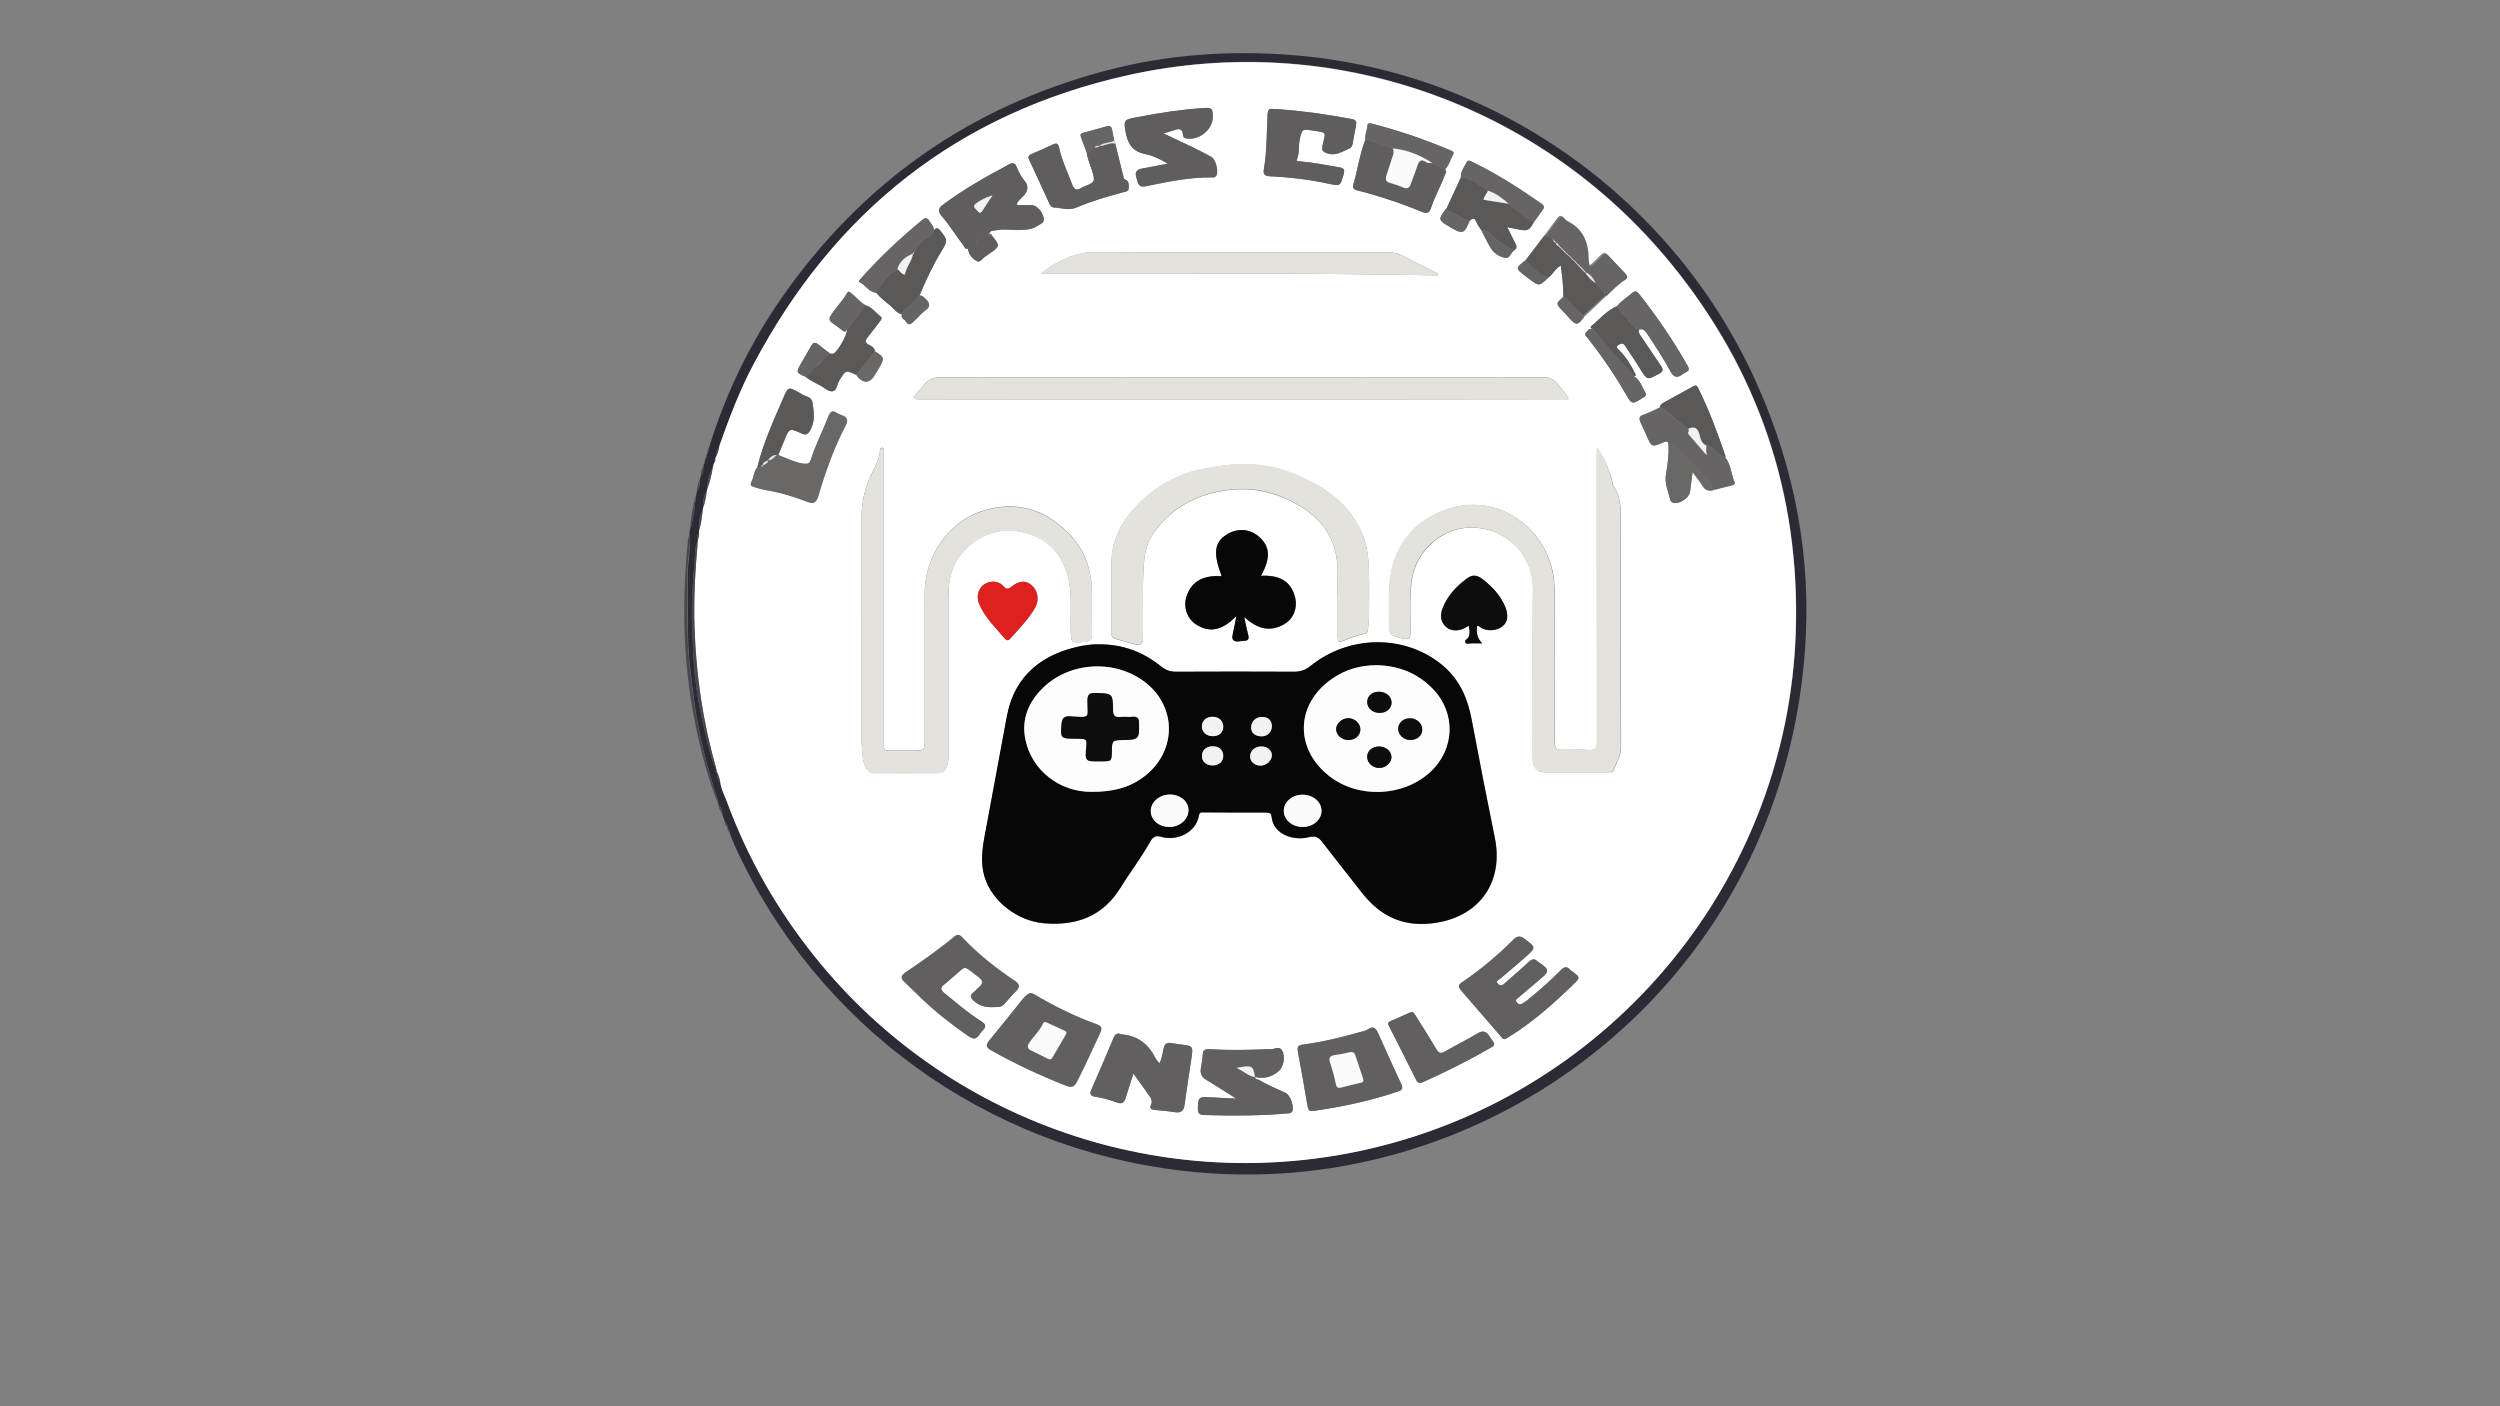 <?xml version="1.0" encoding="utf-8"?>
<!-- Generator: Adobe Illustrator 26.0.1, SVG Export Plug-In . SVG Version: 6.00 Build 0)  -->
<svg version="1.1" id="Layer_1" xmlns="http://www.w3.org/2000/svg" xmlns:xlink="http://www.w3.org/1999/xlink" x="0px" y="0px"
	 viewBox="0 0 1280 720" style="enable-background:new 0 0 1280 720;" xml:space="preserve">
<rect x="0" y="0" width="1280" height="720" fill="#808080" stroke="none"/>
<style type="text/css">
	.st0{fill:#2D2A35;}
	.st1{fill:#494750;}
	.st2{fill:#FFFFFF;}
	.st3{fill:#070708;}
	.st4{fill:#E4E2DC;}
	.st5{fill:#615F5F;}
	.st6{fill:#5F5D5D;}
	.st7{fill:#6A6867;}
	.st8{fill:#0D0D0E;}
	.st9{fill:#666464;}
	.st10{fill:#5B5858;}
	.st11{fill:#DD211F;}
	.st12{fill:#F3F2F3;}
	.st13{fill:#FDFDFD;}
	.st14{fill:#FBFBFB;}
</style>
<g id="Layer_2_00000001651306094497686480000010238620812116702107_">
</g>
<g>
	<path class="st0" d="M353,272.8c0.1-0.5,0.2-0.9,0.2-1.4c2.1-6,2.4-12.4,3.4-18.7c0.1-0.3,0.1-0.6,0.2-0.9c1.2-2.1,1.8-4.3,1.6-6.7
		c0.1-0.4,0.3-0.9,0.4-1.3c1.2-1.5,1.4-3.2,1.3-5c0.1-0.4,0.2-0.7,0.2-1.1c0.9-0.6,0.7-1.5,0.7-2.4c0,0,0.1-0.2,0.1-0.2
		c0.7-0.5,0.6-1.1,0.6-1.8c0.1-0.3,0.2-0.6,0.4-0.9c0.1-0.2,0.1-0.5,0.2-0.7c-0.1-0.2,0-0.4,0.1-0.6c0.7-0.5,0.7-1.2,0.6-1.9
		c8.5-27.5,20.8-53.1,37.2-76.7c41.1-59,96.4-97.9,165.9-116.3c31.7-8.4,64.1-10.6,96.8-7.9c104.1,8.6,194.7,74.5,236.5,167.9
		c19.6,43.7,28.3,89.6,24.7,137.4c-10,131.9-100.7,226.6-208.5,257c-36,10.2-72.6,13.1-109.6,8.9c-101-11.5-187.9-74.6-229.8-166.5
		c-0.9-2-1.7-4.1-2.5-6.2c0.1-1.2-0.3-2.2-1.2-2.9l0,0c0.1-1.1-0.1-2.1-1.2-2.7c-0.1-0.2-0.1-0.4-0.2-0.7c-0.1-0.2-0.2-0.4-0.3-0.7
		c-0.1-0.3-0.2-0.6-0.3-0.8c0.1-0.2,0-0.3-0.1-0.4c-0.2-0.5-0.4-1-0.6-1.5c0.2-2.1-0.7-3.8-2-5.3l0,0c-0.1-0.8,0-1.6-0.3-2.3
		c-5.5-16.7-9.9-33.6-12.1-51c-1.4-10.7-2.9-21.4-3.1-32.2c-0.2-7.3-0.2-14.6-0.2-21.8c0.1-6.2-0.2-12.5,0.6-18.7
		C353.1,281.2,353.7,277,353,272.8z M364.9,239.6L364.9,239.6c-1.8,3.4-2.8,7-2.8,10.8c-0.1,0.4-0.2,0.9-0.3,1.3
		c-1.7,2.5-2,5.2-1.8,8.1c-0.1,0.5-0.2,0.9-0.2,1.4c-1.8,3.1-2,6.6-1.8,10.1c0,0.5-0.1,0.9-0.1,1.4c-0.6,1-1.7,2-0.5,3.3
		c-0.1,0.7-0.1,1.4-0.2,2c-0.7,0.5-1,1.2-1,2c-0.7,9.7-1.6,19.4-1.9,29.1c-0.2,7.7,0.3,15.4,0.6,23c0.4,14.8,2.8,29.3,6.3,43.6
		c1.6,6.6,3,13.3,5.9,19.5l0,0c0.3,1.9,0.1,4,1.8,5.4c0.5,3.4,2.2,6.4,3.3,9.6c10.7,29.1,25.8,55.6,45.2,79.7
		c67.9,84.6,178.9,122.9,284.8,98c123.5-29,213.1-137.6,217.3-264.3c2.3-70.8-19.1-134.2-64.1-189c-67.2-82-173.9-119.3-277.7-96.2
		c-86.9,19.3-150.6,69.8-192,148.4c-7,13.3-12.3,27.3-17.3,41.4c-1.2,1.8-1.9,3.7-1.8,5.8c-0.1,0.3-0.2,0.6-0.3,0.9
		c-0.8,0.5-0.7,1.2-0.6,2c-0.2,0.7-0.4,1.4-0.6,2.1C364.8,239.3,364.8,239.4,364.9,239.6z"/>
	<path class="st1" d="M353,272.8c0.7,4.2,0,8.5-0.5,12.5c-0.8,6.3-0.5,12.5-0.6,18.7c-0.1,7.2,0,14.5,0.2,21.8
		c0.2,10.8,1.7,21.5,3.1,32.2c2.3,17.4,6.6,34.4,12.1,51c0.2,0.7,0.2,1.5,0.3,2.3c-4.7-11.4-7.8-23.4-10.5-35.4
		c-7.4-32.8-8.2-66-4.9-99.3C352.4,275.4,352.8,274.1,353,272.8z"/>
	<path class="st1" d="M356.6,252.7c-1,6.2-1.2,12.6-3.4,18.7C353.7,265.1,354.7,258.8,356.6,252.7z"/>
	<path class="st1" d="M358.3,245.1c0.2,2.4-0.4,4.6-1.6,6.7C356.8,249.5,357.5,247.3,358.3,245.1z"/>
	<path class="st1" d="M360.1,238.8c0,1.8-0.1,3.5-1.3,5C358.7,242,359.2,240.3,360.1,238.8z"/>
	<path class="st1" d="M367.7,411.4c1.3,1.5,2.2,3.2,2,5.3C368.6,415.1,367.9,413.4,367.7,411.4z"/>
	<path class="st1" d="M372.3,423.6c0.9,0.8,1.3,1.7,1.2,2.9C372.8,425.7,372.4,424.7,372.3,423.6z"/>
	<path class="st1" d="M371.2,420.9c1.1,0.6,1.3,1.6,1.2,2.7C371.6,422.8,371.3,421.9,371.2,420.9z"/>
	<path class="st1" d="M361,235.3c0,0.9,0.2,1.8-0.7,2.4C360.5,236.9,360.8,236.1,361,235.3z"/>
	<path class="st1" d="M362.9,229c0.1,0.7,0.1,1.5-0.6,1.9C362.2,230.2,362.5,229.6,362.9,229z"/>
	<path class="st1" d="M361.6,233.2c0.1,0.7,0.1,1.4-0.6,1.8C361.3,234.4,361.4,233.8,361.6,233.2z"/>
	<path class="st1" d="M370.2,418.3c0.2,0.1,0.2,0.2,0.1,0.4c0,0-0.2-0.2-0.2-0.2L370.2,418.3z"/>
	<path class="st1" d="M370.6,419.5c0.1,0.2,0.2,0.4,0.3,0.7C370.9,420,370.8,419.8,370.6,419.5z"/>
	<path class="st1" d="M362.2,231.5c-0.1,0.2-0.1,0.5-0.2,0.7C362.1,232,362.1,231.8,362.2,231.5z"/>
	<path class="st2" d="M357.2,278.1c0.1-0.7,0.1-1.4,0.2-2c0.4-1.1,0.7-2.2,0.5-3.3c0-0.5,0.1-0.9,0.1-1.4c0.9-3.3,1.4-6.7,1.8-10.1
		c0.1-0.5,0.2-0.9,0.2-1.4c0.9-2.6,1.4-5.3,1.8-8.1c0.1-0.4,0.2-0.9,0.3-1.3c1.2-3.5,2.2-7.1,2.8-10.8c0,0,0-0.1,0-0.1
		c0,0,0.2-0.2,0.2-0.2l-0.1-0.3c0.2-0.7,0.4-1.4,0.6-2.1c0.6-0.6,0.7-1.2,0.6-2c0.1-0.3,0.2-0.6,0.3-0.9c0.8-1.9,1.6-3.8,1.8-5.8
		c5-14.1,10.3-28.2,17.3-41.4c41.5-78.6,105.1-129.1,192-148.4c103.8-23,210.5,14.3,277.7,96.2c44.9,54.9,66.4,118.2,64.1,189
		c-4.2,126.7-93.7,235.3-217.3,264.3c-105.9,24.9-216.9-13.4-284.8-98c-19.4-24.2-34.5-50.6-45.2-79.7c-1.2-3.2-2.9-6.2-3.3-9.6
		c-0.4-1.9-0.8-3.8-1.8-5.4c0,0,0,0,0,0c-0.2-0.9-0.2-1.8-0.5-2.6c-6.7-23.3-10.1-47.1-10.9-71.3
		C355.1,306.9,355.9,292.5,357.2,278.1z M570.5,72c-0.3-1.8-0.7-3.5-1-5.3c-0.3-1.7-1-2.6-2.9-2c-4,1.2-8,2.2-12,3.3
		c-1.2,0.3-1.6,1-1.1,2.2c1,2.6,1.9,5.2,2.9,7.8c0.3,3,1.6,5.8,2.5,8.7c2,6.4,2,6.4-4.1,8.9c-0.4,0.2-0.9,0.3-1.2,0.6
		c-2.5,1.7-3.8,0.6-4.7-1.9c-2.3-6.2-5.3-12.1-6.6-18.6c-0.5-2.4-1.5-2.6-3.5-1.6c-3.5,1.7-7.1,3.2-10.7,4.8
		c-1.3,0.6-1.9,1.3-1.2,2.8c3.4,7.3,6.7,14.6,10.1,21.9c0.5,1.1,1.1,2.5,2.4,2.6c4,0.3,8,1.8,11.9,0c7.7-3.4,15.8-5.6,23.9-7.8
		c1.2-0.3,2.7-0.4,2.7-2c0.1-1.7,0.3-3.7-1.8-4.5c-1-0.4-0.9-1.1-1-1.8c-1.4-5.5-2.7-11.1-4.1-16.6C571,72.9,571,72.4,570.5,72z
		 M828.3,156.6c-5.5,2.1-9.2,6.8-13.6,10.4c-0.9,0.7,0.4,1.2,0.8,1.7c-1.9-1-2.6,0.6-3.5,1.6c-1.1,1.2,0.3,2,0.9,2.8
		c1.6,2.1,3.3,4.2,4.9,6.4c5.5,7.5,10.6,15.2,15.2,23.3c2.3,4.1,3,4.2,7,1.6c0.7-0.4,1.3-0.8,2-1.3c0.5-0.4,1.1-0.9,0.6-1.7
		c-1.8-3.1-2.8-6.8-6.1-8.8c1,0,1.1-0.5,0.7-1.3c-2.3-4.4-4.8-8.8-8.5-12.3c-1.7-1.6-0.9-2,0.5-2.8c1.7-1,2.4,0.3,3.2,1.4
		c2.5,3.7,4.9,7.4,7.3,11.2c3.6,5.9,3.5,5.8,9.7,2.5c2.4-1.3,2-2.4,0.9-4.1c-3.3-4.9-6.6-9.8-9.9-14.7c-0.8-1.1-1.7-2.1-1.4-3.6
		c2.2-1,3.3,0.4,4.3,1.9c4.3,6.4,8.5,12.9,12.2,19.7c1.5,2.7,3.2,3.2,5.7,1.4c0.7-0.5,1.5-1,2.3-1.4c1.4-0.7,1.5-1.6,0.7-3
		c-7.4-13-15.7-25.3-25-37c-1-1.3-2-1.7-3.4-0.5C833.3,152.2,830.4,154,828.3,156.6z M470.8,151.3c3.3-7.9,6.9-15.6,11.4-22.9
		c3.2-5.2,3-5.6-0.9-10.4c-1.4-1.7-2.1-1.1-3.2-0.1c0.2-2.1-1.5-3.4-2.4-5c-0.9-1.5-2-1.5-3.3-0.4c-11.3,9.3-22,19.3-31.7,30.3
		c-0.4,0.5-1.3,1.3-0.6,1.6c3.1,1.5,4.7,5.1,8.5,5.5c2.1,2.5,4.6,4.5,7.1,6.5c2,1.6,3.5,4.1,6.2,4.7c-0.9,2,1.4,2.4,2,3.6
		c1,1.8,2,1.7,3.6,0.3c2.4-2.2,4.4-4.7,7-6.6c1.7-1.2,1.5-2.9,0.3-4.4C473.7,152.8,472.6,151.4,470.8,151.3z M781.2,133.2
		c-5.3,4-5.3,4.2-0.4,8c0.7,0.5,1.4,1.1,2.1,1.6c5.2,3.8,5.2,3.8,9.9-0.7c2.4-1.6,3.5-4.7,6.4-6.1c0.7,5.5,1.3,10.7,1.3,16
		c-3.9,3.4-3.9,3.5-0.4,7.2c1.1,1.2,2.3,2.5,3.4,3.7c3.5,3.8,4.4,3.7,7.5-0.6c3.8-3.6,7.7-7.2,11.5-10.8c3.1-3,6.2-6.1,9.4-9.1
		c1.2-1.1,0.9-1.8,0-2.7c-2.9-3.1-5.8-6.2-8.8-9.3c-1.4-1.5-2.5-0.9-3.7,0.3c-1.9,1.8-3.5,3.9-5.8,5.4c-0.3-1.6-0.7-2.9-0.7-4.2
		c0-8.1-2.4-14.8-10.2-18.7c-0.7-0.3-1.3-0.9-1.8-1.5c-1.3-1.6-2.5-1.6-3.7,0.1c-2.1,3-4.4,5.9-6.6,8.9
		C787.5,124.9,784.3,129.1,781.2,133.2z M425,181c-2-1.5-4-2.9-5.8-4.5c-1.7-1.5-2.8-1.3-3.9,0.7c-1.6,3-3.3,5.8-5,8.7
		c-2.8,4.8-2.7,5.1,2.5,7.1c2.3,1.9,5,3,7.5,4.4c1.9,1.1,4,3.1,5.9,2.9c2.5-0.2,2.4-3.6,3.6-5.5c3.4-5.4,3.3-5.5,8.6-3
		c3.2,4.7,6.8,4.7,9.5,0.2c0.8-1.3,1.6-2.7,2.4-4c2.7-4.6,2.5-5.3-2.2-8.1c-0.2-2-1.8-2.7-3.2-3.5c-1.9-1-2-2-0.7-3.6
		c2.2-2.7,4.2-5.4,6.3-8.2c0.6-0.8,1.5-1.8,0.5-2.6c-2.6-2-4.5-4.9-7.8-5.8c-2.8-1.5-4.6-4.2-7.2-6c-0.7-0.5-1.3-1.5-2.1-0.3
		c-2.4,4.2-5.9,7.6-8.5,11.7c-0.7,1.2-0.9,2.4,0.4,3.3c2,1.6,4.2,3,6.2,4.6c1.2,0.9,1.1-0.7,1.8-0.7c0.4,2.2-4.9,11.5-7,12.1
		C426.2,181.3,425.6,181,425,181z M748,90.8c-2.4,5.2-4.8,10.4-7.2,15.6c-4.7,6.2-4.7,6.2,2,10.1c6.1,3.5,6.9,3.3,9.6-3.3
		c1.6-1.9,2.7-1.6,3.6,0.7c0.6,1.4,1.6,2.6,2.4,3.9c1.6,3.2,3.1,6.4,5,9.4c1.6,2.5,4.1,4.2,7.1,4.8c2.7,0.5,2.9-2.7,4.7-3.7
		c0.1-0.1,0.1-0.2,0.2-0.3c1.6-1,1-2.2,0.4-3.5c-1.3-2.6-2.6-5.2-4.1-8.2c2.2,0.4,4,0.8,5.9,1.2c4.5,0.9,5.4,0.5,7.7-3.7
		c1.5-2.1,3-4.2,4.5-6.2c1-1.3,0.9-2.3-0.5-3.3c-11.5-8-23.2-15.6-35.9-21.6c-0.9-0.4-1.7-0.9-2.3,0.2
		C749.9,85.4,747.9,87.7,748,90.8z M854.3,227.7c0.2,5-0.4,10.1-1.3,14.9c-0.8,4.9,1.1,9,2.2,13.3c0.2,0.8,0.8,1.3,1.6,1.5
		c3,0.8,8.1-2.6,8.5-5.6c0.4-3.1,0.8-6.2,1.3-10.2c2.1,2.8,3.7,4.8,5,7c1.5,2.5,3.5,3.2,6.2,2.1c3-0.8,6-1.5,9-2.3
		c0.9-0.2,1.6-0.7,1.2-1.6c-1.8-4.1-1.7-9-4.7-12.6c0.1-0.2,0.2-0.5,0.1-0.6c-4-11.9-8.4-23.8-14.1-35.1c-0.7-1.5-1.5-1.2-2.6-0.6
		c-4.9,2.7-9.8,5.4-14.7,8.1c-1.1,0.6-2.1,1.2-2.3,2.6c-2.7,1.2-5.4,2.7-8.2,3.6c-2.5,0.8-2.5,2.1-1.6,4c1,2.1,1.9,4.2,2.9,6.4
		c2.7,6.3,2.8,6.5,9,3.6C853.8,225.4,854,226.3,854.3,227.7z M739.8,86.7c2.3-2.1,2.8-5.2,4.3-7.8c0.6-1.1-0.6-1.5-1.4-1.9
		c-13.1-5.6-26.5-10.1-40.3-13.7c-1-0.3-2.2-0.4-2.3,1.1c-0.1,2.3-1.4,4.5-1,6.9c-2.8,7.5-4,15.5-6.2,23.2c-0.5,1.8,0.5,2.6,2.2,3
		c2.2,0.5,4.3,1.1,6.5,1.7c8.8,2.5,17.4,5.5,25.9,9c1.9,0.8,4.1,1.4,5-1.3c2-6.1,5.1-11.6,7.4-17.6C740.1,88.5,741,87.5,739.8,86.7z
		 M387.6,239.6c-1.6,2.1-1.5,4.9-2.7,7.1c-1,1.8-0.1,2.1,1.5,2.7c4.1,1.4,8.4,1.8,12.6,2.9c5,1.2,9.9,2.9,14.7,4.7
		c3.1,1.1,4.4,0.2,5.3-2.9c3.7-12.5,8-24.7,14.1-36.3c1.3-2.4,0.8-4.1-1.7-5.1c-0.9-0.4-1.9-0.7-2.7-1.2c-2.4-1.7-3.4-0.7-4.4,1.7
		c-2.9,7.4-6.6,14.5-9,22.1c-0.6,2-1.7,2.3-3.8,2.1c-4.7-0.6-8.7-2.9-12.9-4.4c1-2.5,2-5,3-7.5c2.6-6.3,2.6-6.4,8.8-3.6
		c2.1,0.9,3.2,0.6,4.3-1.3c2.8-4.7,2.1-9.8,1.3-14.7c-0.5-3-4-2.8-5.9-4.4c-0.2-0.2-0.6-0.3-0.9-0.5c-5.5-3-5.6-3.1-8.1,2.8
		C395.9,215.5,390.6,227.2,387.6,239.6z M644.5,551.8c3.9,0.3,7.3-0.8,10.2-3.4c2.6-2.2,3.6-7.5,1.7-10.6c-1.5-2.5-3.9-0.5-5.8-0.6
		c-0.7,0-1.3,0-2,0c-9.8,0.4-19.5,0.6-29.3,0c-2.1-0.1-3.4,0.3-3.5,2.7c-0.1,2.2-0.5,4.5-0.9,6.7c-0.6,2.9,0.2,4.9,2.9,6.4
		c4.9,2.8,9.6,5.9,15.2,9.5c-5.2-0.3-9.4-0.5-13.6-0.7c-5.6-0.3-6,0.1-6.1,5.7c0,2.5,0.9,3.3,3.3,3.4c14.1,0.4,28.3,0.4,42.4-0.8
		c1-0.1,2.1-0.1,2.6-1.1c1.2-2.2-1-8.3-3.3-9.4c-4.7-2.2-9.4-4.1-13.9-6.8C644.5,552.5,644.5,552.1,644.5,551.8z M495.6,127.2
		L495.6,127.2c0.3,3.1,2.3,5.3,4.7,6.5c1.7,0.9,3-2,4.8-2.8c0.5-0.2,0.9-0.6,1.4-1c5.7-4,5.7-4,1.3-9.5c-0.1-0.8-0.7-0.7-1.2-0.7
		c0.2-1.6,1.5-1.4,2.5-1.6c4.2-1,8.5-0.2,12.7-0.3c3.3-0.1,6.6-0.2,9.4-2.1c1.4-0.9,3.6-1.5,3.2-3.8c-0.6-3.4-3.7-6.8-6.1-6.8
		c-2.5-0.1-5,0-7.5,0c-0.3-1.2,0.3-1.7,0.7-2.1c0.7-0.9,1.5-1.6,2.3-2.4c2.5-2.5,3-5.2,0.9-7.8c-1.8-2.3-3.2-4.8-4.3-7.5
		c-0.6-1.6-1.8-2.1-3.5-1.2c-11.9,6.3-23.6,12.9-34.4,21c-2.2,1.6-2.2,3.5-0.5,5.4c4.2,4.8,7.6,10.3,11.4,15.4
		C493.9,126.4,494.1,127.8,495.6,127.2z M562.4,329.9c-2.1-0.1-5.1,0.2-8.1,0.8c-19.6,3.7-34.6,14.3-38.7,36.1
		c-3.8,20.5-7.5,40.9-11.4,61.4c-1.3,7-2.2,13.9,0,20.9c3.8,12.4,16.9,22.6,30.6,23.7c16.5,1.3,29.9-3.5,39-18.3
		c4.9-8,10.7-15.5,15.3-23.7c1.3-2.4,3-3.1,5.5-2.3c7.9,2.4,17.8-2.1,19.3-10.8c0.2-1.1,0.5-1.8,1.9-1.7c10.8,0.1,21.5,0.1,32.3,0.1
		c1.4,0,2.8,0.1,3,1.9c0.8,9.8,11.9,12.7,19.1,10.7c3.2-0.9,5,0,6.8,2.4c6.8,8.8,13.7,17.5,20.5,26.2c8.9,11.3,19.9,17.1,34.9,15.6
		c24.2-2.4,37.8-20.3,33-43.9c-4.1-20.1-8-40.2-11.8-60.3c-2-10.8-6-20.4-14.5-27.6c-19-16.2-47.9-16.3-68.1,0
		c-2.5,2-5.1,2.9-8.3,2.9c-20.2-0.1-40.4-0.1-60.6,0c-2.9,0-5.1-0.8-7.4-2.6C585.5,333.9,575.2,329.8,562.4,329.9z M452.5,306.5
		c0-24.5,0-48.9,0-73.4c0-0.8,0-1.6,0-2.4c0-0.6,0.1-1.5-0.9-1.5c-0.6,0-1,0.6-1,1.2c-0.4,4.8-2.8,9-4.8,13.1
		c-4.1,8.4-4.9,17.2-4.8,26.4c0.2,35.3,0.1,70.7,0.1,106c0,4.1,0.2,8.3,0.7,12.4c0.6,4.5,2.7,7.5,5.8,7.5c10.9,0.1,21.8,0,32.7,0
		c2.3,0,3.8-1.1,4.5-3.3c0.6-1.7,0.8-3.5,0.8-5.3c0-27.3,0-54.5,0-81.8c0-2.8,0.2-5.6,0.6-8.3c2.3-14.9,17.3-27.4,33.8-25.3
		c14.2,1.8,23.6,10,26.9,23.8c2.1,8.6,1.1,17.4,1.3,26.1c0.1,7.8,0,7.7,7.7,6.8c2.5-0.3,3.2-1.2,3.2-3.5c-0.1-8.3,0.1-16.6-0.1-24.9
		c-0.1-2.8-0.7-5.5-1.3-8.2c-1.9-8.7-6.8-15.7-13.4-21.6c-11.8-10.6-25.5-13.5-40.5-9c-18.7,5.7-30.5,23.9-30.4,43
		c0.1,25,0,50.1,0,75.1c0,4.6-0.4,4.9-5.1,4.9c-3.8,0-7.6,0-11.4,0c-4.4,0-4.4,0-4.4-4.6C452.5,355.5,452.5,331,452.5,306.5z
		 M817.6,229.3c0,2.2,0,3.4,0,4.7c0,48.5,0,97,0.1,145.5c0,3.3-0.8,4.7-4.3,4.5c-4-0.3-8.1-0.1-12.1-0.1c-4.9,0-5.2-0.3-5.2-5.1
		c0-24.6,0-49.2,0-73.7c0-3.5-0.2-7-0.7-10.4c-4.2-25.5-30.1-43.6-56.4-33.2c-13.4,5.3-22.7,15-26.2,29.4c-2.1,8.9-1.5,18-1.5,27.1
		c0,7.4,0,7.3,7.2,9c3.1,0.8,3.6-0.3,3.7-3.1c0.1-8.7-0.5-17.5,0.6-26.2c2-15.9,16.3-28.6,32.8-27.5c16.4,1.1,29.5,14.3,29.3,31.7
		c-0.3,24-0.1,48-0.1,72.1c0,5.1-0.1,10.1,0,15.2c0.1,3.5,2.5,6.2,5.7,6.2c11,0,22,0,33,0c1,0,2.3,0.2,2.7-1
		c1.4-3.8,3.8-7.2,3.8-11.7c-0.1-37.7-0.1-75.4-0.1-113.1c0-7,0.6-14.2-3.6-20.5c-0.8-1.1-0.7-2.8-1.1-4.2
		C823.4,239.6,821.5,234.5,817.6,229.3z M636,204.7c54.2,0,108.4,0,162.6,0c0.9,0,1.8,0,2.7,0c0.6,0,1.5,0.2,1.7-0.6
		c0.1-0.4-0.4-1-0.7-1.4c-1.4-1.9-2.8-3.8-4.3-5.6c-1.9-2.2-3.8-4-7.3-4c-103,0.1-206,0.1-309,0c-3.4,0-6.1,1.1-8.3,3.6
		c-1.6,1.8-3.1,3.5-4.6,5.3c-1.2,1.4-0.8,2.2,0.9,2.5c1,0.2,2,0.1,3,0.1C527.2,204.7,581.6,204.7,636,204.7z M684.9,306.2
		c0,7.5,0,13.6,0,19.8c0,1.9,0.4,3.4,2.6,2.3c3.6-1.7,7.3-2.9,11.1-3.7c1-0.2,1.6-0.7,1.7-1.8c0.2-1.9,0.6-3.8,0.6-5.6
		c0.1-8.3,0.2-16.6,0-24.9c-0.2-7.3-1.1-14.4-4.4-21.1c-7.1-14.7-19.8-22.8-34.2-28.6c-11.6-4.7-23.8-5.8-36.2-4.1
		c-7,1-13.9,2-20.5,4.6c-10.5,4.1-19.4,10.5-26.6,19.3c-6,7.3-9.7,15.4-9.9,24.7c-0.3,12.2,0,24.5-0.1,36.7c0,1.8,0.4,2.9,2.3,3.4
		c3.4,0.9,6.7,2,10,2.8c2.6,0.6,3.9-0.3,3.9-3.3c0.1-12.8-0.4-25.5,0.5-38.3c0.4-6.1,2-11.6,5.5-16.3c9.7-13.1,23.3-19.7,39.2-21.3
		c12.8-1.3,24.9,2,35.9,8.8c9.9,6.1,16.3,14.7,18.1,26.6C685.4,293.2,684.4,300.3,684.9,306.2z M736,141c0-0.3,0-0.7,0.1-1
		c-5.8-2.9-11.7-5.7-17.4-8.8c-2.5-1.4-4.8-2-7.6-2c-50.4,0-100.8,0.2-151.1-0.1c-7.7,0-14.1,2.9-20.4,6.4c-2.1,1.1-3.9,2.7-6.5,4.5
		C601.3,140.1,668.7,139.7,736,141z M625.5,295c-8.4-0.5-15.3,1.8-18,10.6c-1.7,5.4,0.6,11.4,5.1,14.2c7.8,4.9,14.2,2,20.5-4.4
		c-0.7,3.7-1.3,6.6-1.9,9.5c-0.6,2.8,0.6,3.8,3.2,3.5c0.8-0.1,1.6-0.3,2.3-0.3c2.6,0.1,3-1,2.4-3.3c-0.8-2.9-1.3-5.9-2-8.9
		c6.3,5.8,12.9,8.2,20.6,3.6c4.5-2.6,6.7-8,5.5-13.4c-2.1-9.1-8.9-11.8-17.5-11.3c5-9,4.7-14.9-0.9-19.9c-4.8-4.3-11.5-4.7-17-1
		C621.7,277.9,621.1,283.4,625.5,295z M770.6,532c0.5-0.3,1.4-0.8,2.2-1.3c11.9-7.4,22.3-16.6,32.3-26.3c4.1-3.9,4-3.9-0.5-7.3
		c-0.3-0.2-0.6-0.4-0.8-0.6c-1.7-1.9-3.1-1.5-4.7,0.2c-5.4,5.5-11.3,10.6-17.3,15.5c-0.9,0.7-1.8,1.3-2.8,1.8c-1.1,0.5-2,0-2.6-1
		c-0.7-1.1,0.1-1.5,0.8-2.1c4-3.3,7.9-6.7,11.8-10c4.2-3.5,4.1-4.5-0.4-7.7c-0.5-0.3-1-0.5-1.4-0.9c-1.8-1.9-3.2-1.1-4.8,0.4
		c-4,3.8-8.2,7.3-12.3,11c-1.1,1-2.2,1.2-3.2,0c-1.4-1.5,0.4-1.9,1-2.5c4.4-3.8,9-7.5,13.3-11.4c5.2-4.8,5-4.7-0.5-9
		c-2.4-1.8-3.9-1.7-6,0.4c-7.8,7.8-16.2,14.9-25.3,21.1c-3.2,2.2-3.2,2.6-0.6,5.7c6.6,7.7,13.2,15.3,19.8,22.9
		C769.1,531.4,769.3,532.2,770.6,532z M528,508.4c-1.8,0.3-2.8,1.3-3.7,2.5c-5.9,7.3-11.8,14.7-17.7,21.9c-1.7,2.1-1.8,3.4,0.9,4.9
		c12.4,7,25.2,13,38.5,18.2c2.6,1,4,0.7,5.4-1.9c4.3-8.4,8.1-17,12.1-25.4c1-2.2,0.4-3.3-1.7-4.1c-11.2-4-21.8-9.2-32-15.3
		C529,508.9,528.4,508.6,528,508.4z M671.9,568.8c0.4,0,0.7,0,0.9-0.1c14.7-2.1,29.1-5.2,43.2-10c2.2-0.7,2.3-1.8,1.4-3.8
		c-4-8.6-8-17.3-11.8-26c-1.2-2.7-2.5-3.7-5.3-1.9c-1.3,0.8-2.9,1.1-4.4,1.5c-9.5,2.7-19.1,5-28.9,6.3c-2.2,0.3-2.9,1.1-2.5,3.5
		c1.8,9.4,3.3,18.7,5,28.1C669.7,568,670.3,569.1,671.9,568.8z M580.3,549.7c3.1,4.2,5.7,7.8,8.3,11.5c0.9,1.3,1.5,2.7,0.8,4.4
		c-0.9,2,0.2,2.5,2,2.7c3.3,0.3,6.7,0.6,10,1.1c3,0.5,4.6-0.3,5.1-3.5c1.1-7.9,2.3-15.7,3.5-23.6c1-6.8,1.1-6.7-5.9-7.6
		c-1.6-0.2-3.1-0.5-4.6-0.7c-2-0.3-3.1,0.4-3.6,2.6c-0.6,2.5-0.8,5.2-2.2,7.8c-0.9-1.1-1.8-1.9-2.2-2.9c-3.6-7.2-9.2-11.3-17.3-11.9
		c-0.1,0-0.2,0-0.3-0.1c-1.8-0.7-2.8-0.1-3.6,1.7c-3.8,9-7.6,17.9-11.5,26.8c-1,2.2-0.2,3.2,1.9,3.5c3.9,0.6,7.7,1.7,11.3,3
		c2.4,0.9,3.6,0.1,4.3-2.1C577.5,558.4,578.8,554.4,580.3,549.7z M510.3,515.6c1.4,0.1,2.7-0.3,3.6-1.3c2.1-2.2,3.9-4.6,6.1-6.7
		c2.2-2.1,1.9-3.6-0.5-5.3c-9.8-6.5-19.1-13.8-27.2-22.5c-1.2-1.3-2.3-1.4-3.8-0.2c-8,6.7-16.6,12.6-25.2,18.5
		c-2.4,1.6-2.2,3-0.2,4.8c3.1,2.9,6.1,5.9,9.2,8.9c7.2,6.8,15,12.9,23.1,18.5c3.2,2.2,4.1,2,6.3-1c0.4-0.5,0.7-1.2,1.2-1.6
		c2-1.9,1.7-3.2-0.6-4.7c-6.8-4.2-12.8-9.5-19-14.5c-1.8-1.4-2.1-2.7-0.1-4.3c1.6-1.2,3-2.7,4.6-3.9c7.3-6.1,4.7-6.3,13-0.1
		c2.3,1.7,2.8,3.3,0.3,5.3c-1,0.8-1.7,1.8-2.7,2.6c-1.7,1.4-1.9,2.4-0.1,4.2C501.9,515.7,506,515.9,510.3,515.6z M597.9,83.8
		c-4.8,0.9-9,1.8-13.3,2.6c-2.7,0.5-3.6,2.1-2.7,4.6c0.8,2.3,0.5,5.3,4.9,4.4c11.2-2.3,22.4-4.7,33.9-4.5c0.9,0,1.7-0.1,2.2-1.1
		c1-2.3-0.4-8.1-2.6-9.4c-3.1-1.8-6.3-3.4-9.5-4.9c-4.9-2.4-9.8-4.6-15-7.1c2.4-0.7,4.2-1.3,6-1.9c2.1-0.7,3.5-0.4,3.9,2.1
		c0.1,0.9,0,2,1.5,2.3c6.6,1.3,13.8-4.4,13.8-11c0-4.4-0.4-4.8-4.9-4.5c-11.1,0.7-22,2.4-32.9,4.5c-7.3,1.4-8.4,0.9-6.5,9.2
		c1.3,5.6,4,8.6,9.5,9.8C590.2,79.6,593.9,81.4,597.9,83.8z M653.6,55.8c-1.6,0.5-4.4-1.6-4.6,2.6c-0.5,9.4-0.3,18.9-1.9,28.2
		c-0.5,2.6,0.6,3.5,3.2,3.6c10.1,0.5,20.1,1.7,30,3.8c6,1.3,5.9,1.2,7.6-4.7c0.8-2.6,0.1-3.4-2.3-3.7c-6.5-1.1-13-2.4-19.6-3
		c-0.7-0.1-2.5,0.2-2-1c1.5-3.4,0.8-7.1,1.5-10.5c1.1-4.9,1.3-5.2,6.2-4.4c8,1.3,7.1,0.2,5.4,7.9c-0.6,2.6,0.4,3.2,2.3,3.8
		c4.2,1.6,7.6-0.8,11.2-2.3c1.2-0.5,1.7-1.1,1.9-2.4c0.5-3.2,1.2-6.4,1.8-9.6c0.3-1.7,0.1-2.8-2.2-3.2
		C679.5,58.5,666.7,56.8,653.6,55.8z M727.2,554.5c0.3-0.1,0.7-0.2,1-0.3c12.2-5.4,24.1-11.4,35.6-18.1c1.5-0.9,1.5-1.7,0.6-2.9
		c-0.7-0.9-1.3-1.8-1.9-2.8c-1.7-2.5-3.4-2.8-6.2-1.2c-5.3,3.3-11,6-16.4,9.1c-2.1,1.2-3.2,1-4.5-1.1c-3.4-5.8-7-11.5-10.6-17.2
		c-0.7-1.1-1.2-2.4-3.1-1.5c-3.1,1.5-6.4,2.8-9.5,4.2c-1.1,0.5-1.8,1-1.1,2.5c4.7,9.2,9.3,18.4,13.9,27.6
		C725.4,553.7,726,554.5,727.2,554.5z M756.3,320.5c1.1-0.1,1.6,0.7,2.4,1.1c3.4,1.7,7.9,1.2,10.7-1.2c2.4-2.1,2.9-5.3,1.4-9.3
		c-2.3-6.1-6.5-10.6-11.6-14.5c-3-2.3-5.4-2.6-8.5-0.3c-5.4,4.1-9.8,8.8-12.2,15.2c-1.3,3.4-1.1,6.6,1.7,9.3c2.4,2.2,6,2.5,9.4,0.8
		c0.8-0.4,1.5-0.8,2.3-1.3c0.7,2.8,0.6,4.2,0,5.7c-0.4,1.1-2.5,1.7-1.7,2.9c0.7,1.1,2.5,0.4,3.8,0.4c1.6,0.1,3.2,0,4.8,0
		C756.1,326.6,755.8,323.7,756.3,320.5z M508.5,297.8c-6.1,0.1-9.6,5.9-7,11.7c3,6.8,8.3,11.9,13,17.4c0.9,1.1,1.8,1.2,2.8,0.1
		c4.5-5.1,9.4-9.9,12.8-16c2.2-4,1.3-8.8-2-11.5c-3-2.5-6.3-2.2-10.3,1c-1.6,1.3-2.7,1.1-3.9-0.3
		C512.4,298.6,510.6,297.9,508.5,297.8z"/>
	<path class="st1" d="M357.2,278.1c-1.3,14.4-2.1,28.8-1.6,43.3c0.8,24.2,4.2,48,10.9,71.3c0.2,0.8,0.3,1.7,0.5,2.6
		c-3-6.2-4.3-12.9-5.9-19.5c-3.5-14.3-5.8-28.8-6.3-43.6c-0.2-7.7-0.8-15.4-0.6-23c0.3-9.7,1.3-19.4,1.9-29.1
		C356.2,279.3,356.5,278.6,357.2,278.1z"/>
	<path class="st1" d="M364.9,239.7c-0.6,3.7-1.6,7.3-2.8,10.8C362.1,246.6,363.1,243,364.9,239.7z"/>
	<path class="st1" d="M359.8,261.3c-0.4,3.4-0.8,6.8-1.8,10.1C357.8,267.8,358,264.4,359.8,261.3z"/>
	<path class="st1" d="M361.8,251.8c-0.3,2.8-0.8,5.5-1.8,8.1C359.8,257,360.1,254.2,361.8,251.8z"/>
	<path class="st1" d="M367,395.2c1,1.7,1.4,3.5,1.8,5.4C367.1,399.2,367.2,397.2,367,395.2z"/>
	<path class="st1" d="M368.3,228.2c-0.2,2.1-0.9,4-1.8,5.8C366.4,231.9,367.1,230,368.3,228.2z"/>
	<path class="st1" d="M357.9,272.7c0.2,1.2-0.1,2.3-0.5,3.3C356.3,274.7,357.3,273.7,357.9,272.7z"/>
	<path class="st1" d="M366.2,235c0.1,0.8,0,1.5-0.6,2C365.5,236.2,365.4,235.5,366.2,235z"/>
	<path class="st1" d="M365,239.1l0.1,0.3c0,0-0.2,0.2-0.2,0.2C364.8,239.4,364.8,239.3,365,239.1z"/>
	<path class="st3" d="M562.4,329.9c12.8-0.1,23.1,4.1,32.2,11.4c2.2,1.8,4.5,2.6,7.4,2.6c20.2-0.1,40.4-0.1,60.6,0
		c3.2,0,5.7-0.8,8.3-2.9c20.2-16.3,49.2-16.2,68.1,0c8.5,7.3,12.5,16.9,14.5,27.6c3.8,20.1,7.7,40.2,11.8,60.3
		c4.8,23.6-8.8,41.5-33,43.9c-14.9,1.5-26-4.3-34.9-15.6c-6.8-8.7-13.7-17.4-20.5-26.2c-1.8-2.4-3.6-3.2-6.8-2.4
		c-7.2,1.9-18.3-1-19.1-10.7c-0.1-1.8-1.6-1.9-3-1.9c-10.8,0-21.6,0-32.3-0.1c-1.4,0-1.7,0.6-1.9,1.7c-1.5,8.7-11.4,13.2-19.3,10.8
		c-2.5-0.8-4.1-0.1-5.5,2.3c-4.6,8.2-10.3,15.7-15.3,23.7c-9.1,14.8-22.6,19.6-39,18.3c-13.8-1.1-26.9-11.3-30.6-23.7
		c-2.1-7-1.3-13.9,0-20.9c3.9-20.5,7.5-40.9,11.4-61.4c4.1-21.8,19.2-32.3,38.7-36.1C557.4,330.1,560.4,329.8,562.4,329.9z
		 M704.8,340.6c-8.2,0-15.7,2.1-22.5,6.7c-18.8,12.7-19.8,35.6-2.1,49.8c14.9,11.9,38.2,11.1,52.2-2c12.4-11.6,13-30.1,1.2-42.3
		C725.8,344.6,716,340.8,704.8,340.6z M558.9,405.4c10,0,18.6-1.8,26.2-7.3c17.1-12.4,17.9-35.4,1.8-48.3
		c-15.3-12.3-38.9-11.3-52.9,2.4c-7.4,7.2-11.1,16-9,26.4C528.3,394.6,542.8,405.6,558.9,405.4z M599,406.8c-5.4,0-9.9,3.9-9.8,8.6
		c0.1,4.5,4.2,8,9.5,8c5.3,0,9.9-4,9.8-8.6C608.5,410.3,604.3,406.8,599,406.8z M667.1,406.9c-5.3-0.1-9.7,3.5-9.8,8.1
		c-0.1,4.6,4.1,8.3,9.5,8.4c5.3,0.1,9.7-3.5,9.8-8.1C676.7,410.7,672.5,407,667.1,406.9z M651.2,386.7c0-2.6-2.4-4.6-5.6-4.5
		c-3.1,0-5.6,2.2-5.6,5c0,2.7,2.3,4.7,5.3,4.8C648.4,392,651.2,389.4,651.2,386.7z M651.2,371.8c0-2.8-1.9-4.7-4.9-4.7
		c-3.4,0-5.8,2.3-5.7,5.6c0,2.7,2,4.3,5.3,4.3C648.9,377,651.2,374.8,651.2,371.8z M626.3,372c0-2.9-2.3-5-5.5-5
		c-3.2,0-5.5,2-5.5,4.9c0,2.9,2.3,5,5.5,5C624.2,377,626.3,375,626.3,372z M621,391.9c3.3-0.1,5.4-2.1,5.3-5.1
		c-0.1-2.8-2.2-4.7-5.4-4.7c-3.3,0-5.6,2-5.5,5C615.4,390,617.7,392,621,391.9z"/>
	<path class="st4" d="M452.5,306.5c0,24.5,0,48.9,0,73.4c0,4.6,0,4.6,4.4,4.6c3.8,0,7.6,0,11.4,0c4.7,0,5.1-0.4,5.1-4.9
		c0-25,0.1-50.1,0-75.1c-0.1-19.1,11.7-37.4,30.4-43c15-4.5,28.7-1.6,40.5,9c6.6,5.9,11.4,12.9,13.4,21.6c0.6,2.7,1.2,5.5,1.3,8.2
		c0.2,8.3,0,16.6,0.1,24.9c0,2.4-0.7,3.3-3.2,3.5c-7.6,0.8-7.5,0.9-7.7-6.8c-0.1-8.7,0.8-17.5-1.3-26.1c-3.3-13.9-12.7-22-26.9-23.8
		c-16.5-2.1-31.5,10.4-33.8,25.3c-0.4,2.8-0.7,5.5-0.6,8.3c0,27.3,0,54.5,0,81.8c0,1.8-0.2,3.6-0.8,5.3c-0.8,2.2-2.2,3.3-4.5,3.3
		c-10.9,0-21.8,0.1-32.7,0c-3.1,0-5.2-3-5.8-7.5c-0.5-4.1-0.7-8.2-0.7-12.4c0-35.3,0.2-70.7-0.1-106c-0.1-9.2,0.7-18,4.8-26.4
		c2-4.1,4.4-8.3,4.8-13.1c0.1-0.6,0.5-1.2,1-1.2c0.9,0,0.8,0.9,0.9,1.5c0,0.8,0,1.6,0,2.4C452.5,257.6,452.5,282.1,452.5,306.5z"/>
	<path class="st4" d="M817.6,229.3c4,5.2,5.8,10.3,7.4,15.5c0.4,1.4,0.3,3.1,1.1,4.2c4.3,6.3,3.6,13.4,3.6,20.5
		c0,37.7-0.1,75.4,0.1,113.1c0,4.5-2.3,7.9-3.8,11.7c-0.4,1.1-1.7,1-2.7,1c-11,0-22,0-33,0c-3.2,0-5.7-2.7-5.7-6.2
		c-0.1-5,0-10.1,0-15.2c0-24-0.2-48,0.1-72.1c0.2-17.4-12.9-30.6-29.3-31.7c-16.5-1.1-30.8,11.5-32.8,27.5
		c-1.1,8.7-0.4,17.5-0.6,26.2c0,2.8-0.5,3.8-3.7,3.1c-7.2-1.7-7.2-1.6-7.2-9c0-9.1-0.6-18.2,1.5-27.1c3.5-14.4,12.7-24.1,26.2-29.4
		c26.3-10.4,52.2,7.7,56.4,33.2c0.6,3.4,0.7,6.9,0.7,10.4c0.1,24.6,0,49.2,0,73.7c0,4.8,0.4,5.1,5.2,5.1c4,0,8.1-0.2,12.1,0.1
		c3.5,0.2,4.3-1.2,4.3-4.5c-0.1-48.5-0.1-97-0.1-145.5C817.6,232.7,817.6,231.5,817.6,229.3z"/>
	<path class="st4" d="M636,204.7c-54.4,0-108.8,0-163.3,0c-1,0-2,0.1-3-0.1c-1.7-0.3-2.1-1.2-0.9-2.5c1.6-1.8,3.1-3.5,4.6-5.3
		c2.2-2.5,4.9-3.6,8.3-3.6c103,0.1,206,0.1,309,0c3.5,0,5.4,1.7,7.3,4c1.5,1.8,2.9,3.7,4.3,5.6c0.3,0.4,0.8,1,0.7,1.4
		c-0.2,0.8-1.1,0.6-1.7,0.6c-0.9,0-1.8,0-2.7,0C744.4,204.7,690.2,204.7,636,204.7z"/>
	<path class="st4" d="M684.9,306.2c-0.5-5.9,0.5-13-0.5-20.2c-1.8-11.8-8.2-20.4-18.1-26.6c-11-6.8-23-10.2-35.9-8.8
		c-15.9,1.6-29.5,8.2-39.2,21.3c-3.4,4.7-5.1,10.2-5.5,16.3c-0.9,12.8-0.3,25.5-0.5,38.3c0,3-1.3,3.9-3.9,3.3
		c-3.4-0.8-6.7-1.9-10-2.8c-1.9-0.5-2.3-1.6-2.3-3.4c0.1-12.2-0.2-24.5,0.1-36.7c0.2-9.3,4-17.4,9.9-24.7c7.2-8.8,16-15.2,26.6-19.3
		c6.6-2.6,13.6-3.6,20.5-4.6c12.4-1.7,24.6-0.6,36.2,4.1c14.4,5.8,27,13.9,34.2,28.6c3.3,6.7,4.2,13.9,4.4,21.1
		c0.2,8.3,0.1,16.6,0,24.9c0,1.9-0.4,3.8-0.6,5.6c-0.1,1-0.7,1.6-1.7,1.8c-3.8,0.8-7.6,2-11.1,3.7c-2.3,1.1-2.7-0.4-2.6-2.3
		C684.9,319.8,684.9,313.6,684.9,306.2z"/>
	<path class="st4" d="M736,141c-67.3-1.3-134.7-0.9-203-1c2.6-1.8,4.5-3.4,6.5-4.5c6.4-3.5,12.7-6.4,20.4-6.4
		c50.4,0.3,100.8,0.1,151.1,0.1c2.8,0,5.1,0.6,7.6,2c5.7,3.2,11.6,5.9,17.4,8.8C736,140.3,736,140.7,736,141z"/>
	<path class="st3" d="M625.5,295c-4.4-11.6-3.8-17.1,2.2-21.1c5.5-3.7,12.2-3.3,17,1c5.6,5,5.9,10.9,0.9,19.9
		c8.7-0.4,15.4,2.2,17.5,11.3c1.3,5.4-1,10.8-5.5,13.4c-7.7,4.5-14.3,2.1-20.6-3.6c0.6,3,1.2,5.9,2,8.9c0.6,2.3,0.2,3.4-2.4,3.3
		c-0.8,0-1.6,0.2-2.3,0.3c-2.6,0.2-3.9-0.7-3.2-3.5c0.7-2.9,1.2-5.9,1.9-9.5c-6.3,6.4-12.7,9.3-20.5,4.4c-4.5-2.8-6.8-8.8-5.1-14.2
		C610.2,296.8,617.1,294.5,625.5,295z"/>
	<path class="st5" d="M770.6,532c-1.3,0.1-1.5-0.6-1.9-1.1c-6.6-7.7-13.2-15.3-19.8-22.9c-2.7-3.1-2.6-3.5,0.6-5.7
		c9.1-6.2,17.5-13.3,25.3-21.1c2.1-2.1,3.6-2.2,6-0.4c5.6,4.3,5.8,4.3,0.5,9c-4.3,3.9-8.9,7.6-13.3,11.4c-0.7,0.6-2.4,1-1,2.5
		c1.1,1.1,2.1,0.9,3.2,0c4.1-3.7,8.3-7.2,12.3-11c1.6-1.5,3-2.3,4.8-0.4c0.4,0.4,1,0.6,1.4,0.9c4.5,3.2,4.6,4.1,0.4,7.7
		c-3.9,3.3-7.9,6.7-11.8,10c-0.7,0.6-1.5,1.1-0.8,2.1c0.6,1,1.5,1.5,2.6,1c1-0.5,2-1.1,2.8-1.8c6-4.9,11.9-9.9,17.3-15.5
		c1.7-1.7,3.1-2.1,4.7-0.2c0.2,0.3,0.5,0.4,0.8,0.6c4.6,3.4,4.6,3.4,0.5,7.3c-10,9.7-20.4,18.9-32.3,26.3
		C772,531.3,771.1,531.7,770.6,532z"/>
	<path class="st5" d="M528,508.4c0.4,0.2,1,0.5,1.6,0.8c10.2,6.1,20.8,11.3,32,15.3c2.1,0.8,2.8,1.9,1.7,4.1
		c-4,8.5-7.8,17.1-12.1,25.4c-1.3,2.6-2.8,2.9-5.4,1.9c-13.2-5.2-26.1-11.2-38.5-18.2c-2.6-1.5-2.6-2.8-0.9-4.9
		c6-7.3,11.9-14.6,17.7-21.9C525.3,509.8,526.2,508.7,528,508.4z M546,529.1c0.1-1-0.4-1.2-0.9-1.5c-3-1.4-6.1-2.8-9.1-4.2
		c-0.7-0.3-1.4-0.3-1.7,0.4c-1.7,4-5.1,6.8-7.3,10.3c-1,1.6-0.6,2.8,1,3.6c2.9,1.5,5.8,2.8,8.7,4.3c1.2,0.6,1.8,0.3,2.4-0.8
		c2.2-3.8,4.4-7.5,6.6-11.3C545.7,529.7,545.9,529.3,546,529.1z"/>
	<path class="st5" d="M671.9,568.8c-1.6,0.3-2.1-0.8-2.4-2.3c-1.6-9.4-3.2-18.8-5-28.1c-0.5-2.4,0.2-3.2,2.5-3.5
		c9.8-1.3,19.4-3.6,28.9-6.3c1.5-0.4,3.2-0.7,4.4-1.5c2.8-1.9,4.1-0.8,5.3,1.9c3.8,8.7,7.8,17.4,11.8,26c0.9,2,0.8,3-1.4,3.8
		c-14.1,4.8-28.5,7.8-43.2,10C672.5,568.8,672.3,568.8,671.9,568.8z M691.4,538.7c-2.6,0.5-5.2,1.2-7.9,1.6
		c-2.5,0.4-3.2,1.5-2.4,3.9c1.1,3.5,2.2,7,2.9,10.7c0.4,2,1,2.5,2.8,2c3.2-0.8,6.5-1.7,9.8-2.4c1.5-0.3,1.7-1.1,1.3-2.4
		c-1.3-3.9-2.6-7.8-3.9-11.7C693.5,539.1,692.8,538.5,691.4,538.7z"/>
	<path class="st5" d="M580.3,549.7c-1.5,4.7-2.8,8.7-4.1,12.7c-0.7,2.2-1.9,3-4.3,2.1c-3.7-1.3-7.4-2.5-11.3-3
		c-2.1-0.3-2.9-1.3-1.9-3.5c3.9-8.9,7.8-17.9,11.5-26.8c0.8-1.8,1.8-2.5,3.6-1.7c0.1,0,0.2,0.1,0.3,0.1c8.1,0.6,13.7,4.8,17.3,11.9
		c0.5,1,1.3,1.7,2.2,2.9c1.4-2.6,1.6-5.3,2.2-7.8c0.5-2.1,1.6-2.8,3.6-2.6c1.6,0.2,3.1,0.6,4.6,0.7c7,0.8,6.9,0.8,5.9,7.6
		c-1.2,7.9-2.4,15.7-3.5,23.6c-0.4,3.2-2.1,4-5.1,3.5c-3.3-0.6-6.7-0.8-10-1.1c-1.8-0.2-2.9-0.7-2-2.7c0.8-1.7,0.2-3.1-0.8-4.4
		C586,557.5,583.4,553.9,580.3,549.7z"/>
	<path class="st6" d="M507.7,120.5c4.4,5.5,4.4,5.5-1.3,9.5c-0.5,0.3-0.9,0.7-1.4,1c-1.7,0.8-3.1,3.7-4.8,2.8
		c-2.3-1.2-4.3-3.5-4.6-6.5c0.1,0,0.2,0,0.3-0.1c0,0,0-0.1,0-0.2c-0.1,0.1-0.2,0.2-0.3,0.3c-1.5,0.6-1.7-0.8-2.2-1.5
		c-3.9-5.1-7.2-10.5-11.4-15.4c-1.7-2-1.7-3.8,0.5-5.4c10.8-8.1,22.5-14.7,34.4-21c1.7-0.9,2.9-0.4,3.5,1.2c1.1,2.7,2.4,5.2,4.3,7.5
		c2.1,2.6,1.6,5.4-0.9,7.8c-0.8,0.8-1.6,1.5-2.3,2.4c-0.4,0.5-1,0.9-0.7,2.1c2.4,0,4.9-0.1,7.5,0c2.5,0.1,5.6,3.4,6.1,6.8
		c0.4,2.3-1.8,2.8-3.2,3.8c-2.8,1.9-6.1,2.1-9.4,2.1c-4.2,0.1-8.5-0.7-12.7,0.3c-1.1,0.2-2.4,0.1-2.5,1.6c-0.5,0.1-1.4,0.2-1.1,0.8
		C506,121.6,506.9,120.2,507.7,120.5z M503,122.5c0.2-0.3,0.3-0.5,0.5-0.8c0,0-0.2-0.1-0.2-0.2C503.2,121.9,503.1,122.2,503,122.5
		c-0.2,0-0.2,0.1-0.3,0.2C502.8,122.7,502.9,122.6,503,122.5z M508.2,100c-3.7,1.2-6.4,2.4-8.7,4.3c-2,1.6,0.1,2.6,0.9,3.7
		c0.8,1,1.7,1.3,2.5-0.1C504.4,105.4,506.1,103.1,508.2,100z M500.6,123.9c-0.2-0.1-0.4-0.3-0.5-0.4c0,0-0.2,0.2-0.2,0.2
		c0.1,0.2,0.2,0.3,0.3,0.5C500.3,124.2,500.4,124.1,500.6,123.9z"/>
	<path class="st5" d="M510.3,515.6c-4.3,0.2-8.4,0.1-11.8-3.4c-1.8-1.8-1.7-2.8,0.1-4.2c1-0.8,1.7-1.8,2.7-2.6c2.5-2,2-3.6-0.3-5.3
		c-8.3-6.2-5.7-6-13,0.1c-1.5,1.3-3,2.7-4.6,3.9c-2,1.5-1.7,2.8,0.1,4.3c6.2,5,12.2,10.2,19,14.5c2.3,1.5,2.7,2.8,0.6,4.7
		c-0.5,0.4-0.8,1.1-1.2,1.6c-2.2,3-3.1,3.2-6.3,1c-8.2-5.6-15.9-11.7-23.1-18.5c-3.1-2.9-6.1-6-9.2-8.9c-1.9-1.8-2.1-3.2,0.2-4.8
		c8.6-5.9,17.2-11.8,25.2-18.5c1.4-1.2,2.5-1.1,3.8,0.2c8.1,8.6,17.3,15.9,27.2,22.5c2.4,1.6,2.7,3.1,0.5,5.3
		c-2.2,2.1-4,4.5-6.1,6.7C513,515.3,511.7,515.7,510.3,515.6z"/>
	<path class="st5" d="M644.4,552.8c4.4,2.7,9.2,4.6,13.9,6.8c2.3,1.1,4.5,7.2,3.3,9.4c-0.6,1.1-1.6,1-2.6,1.1
		c-14.1,1.2-28.2,1.2-42.4,0.8c-2.4-0.1-3.4-0.8-3.3-3.4c0.1-5.6,0.5-6.1,6.1-5.7c4.2,0.3,8.4,0.4,13.6,0.7
		c-5.7-3.5-10.4-6.6-15.2-9.5c-2.7-1.5-3.4-3.6-2.9-6.4c0.4-2.2,0.8-4.4,0.9-6.7c0.1-2.5,1.4-2.8,3.5-2.7c9.8,0.6,19.5,0.4,29.3,0
		c0.7,0,1.3-0.1,2,0c2,0.1,4.3-1.9,5.8,0.6c1.8,3.1,0.8,8.4-1.7,10.6c-2.9,2.5-6.3,3.7-10.2,3.4c-0.7-0.1-1.3-0.2-2-0.3
		c-0.8-5.9-1.5-6.3-9.3-4.8c3.4,1.6,5.8,4.2,9.4,4.7C642.8,552.5,643.6,552.6,644.4,552.8z"/>
	<path class="st6" d="M597.9,83.8c-4-2.4-7.7-4.2-11.8-5c-5.5-1.1-8.2-4.2-9.5-9.8c-1.9-8.3-0.8-7.8,6.5-9.2
		c10.9-2.1,21.8-3.8,32.9-4.5c4.5-0.3,4.9,0.2,4.9,4.5c0,6.6-7.2,12.3-13.8,11c-1.4-0.3-1.3-1.3-1.5-2.3c-0.4-2.5-1.8-2.8-3.9-2.1
		c-1.8,0.6-3.6,1.1-6,1.9c5.3,2.5,10.2,4.8,15,7.1c3.2,1.6,6.4,3.2,9.5,4.9c2.2,1.3,3.7,7.1,2.6,9.4c-0.5,1-1.3,1.2-2.2,1.1
		c-11.5-0.2-22.7,2.2-33.9,4.5c-4.4,0.9-4.1-2.2-4.9-4.4c-0.9-2.5,0-4.1,2.7-4.6C588.9,85.6,593.1,84.7,597.9,83.8z"/>
	<path class="st6" d="M653.6,55.8c13.1,1,25.8,2.7,38.5,5.2c2.2,0.4,2.5,1.4,2.2,3.2c-0.6,3.2-1.2,6.4-1.8,9.6
		c-0.2,1.2-0.7,1.9-1.9,2.4c-3.6,1.5-6.9,3.9-11.2,2.3c-1.8-0.7-2.8-1.3-2.3-3.8c1.7-7.7,2.6-6.6-5.4-7.9c-4.8-0.8-5.1-0.5-6.2,4.4
		c-0.8,3.5-0.1,7.1-1.5,10.5c-0.5,1.1,1.2,0.9,2,1c6.6,0.5,13.1,1.9,19.6,3c2.4,0.4,3.1,1.1,2.3,3.7c-1.8,6-1.6,6-7.6,4.7
		c-9.9-2.1-19.9-3.4-30-3.8c-2.7-0.1-3.7-1-3.2-3.6c1.6-9.3,1.4-18.8,1.9-28.2C649.3,54.3,652,56.3,653.6,55.8z"/>
	<path class="st6" d="M571,73.5c1.4,5.5,2.7,11.1,4.1,16.6c0.2,0.7,0,1.4,1,1.8c2,0.8,1.8,2.8,1.8,4.5c-0.1,1.6-1.6,1.7-2.7,2
		c-8.1,2.2-16.2,4.5-23.9,7.8c-4,1.7-8,0.2-11.9,0c-1.3-0.1-1.9-1.5-2.4-2.6c-3.4-7.3-6.7-14.7-10.1-21.9c-0.7-1.5-0.1-2.2,1.2-2.8
		c3.6-1.6,7.2-3.1,10.7-4.8c2-1,3-0.8,3.5,1.6c1.4,6.5,4.3,12.4,6.6,18.6c0.9,2.5,2.2,3.6,4.7,1.9c0.4-0.2,0.8-0.4,1.2-0.6
		c6.1-2.4,6.1-2.4,4.1-8.9c-0.9-2.9-2.2-5.6-2.5-8.7c1.9,0,2.7-2.1,4.4-2.3c0.7-0.5,1.8-0.1,2.3-1l-0.1,0
		C565.7,74.8,568.1,72.8,571,73.5z"/>
	<path class="st7" d="M398.4,233c4.3,1.5,8.3,3.8,12.9,4.4c2.1,0.3,3.2-0.1,3.8-2.1c2.4-7.6,6.1-14.7,9-22.1c0.9-2.4,2-3.4,4.4-1.7
		c0.8,0.6,1.8,0.9,2.7,1.2c2.6,1,3,2.7,1.7,5.1c-6.1,11.5-10.3,23.8-14.1,36.3c-0.9,3-2.2,4-5.3,2.9c-4.8-1.8-9.7-3.5-14.7-4.7
		c-4.2-1-8.5-1.5-12.6-2.9c-1.6-0.5-2.4-0.9-1.5-2.7c1.2-2.3,1.1-5,2.7-7.1c0.7-0.2,1.5-0.4,2.2-0.6c0.5,0,0.7-0.3,0.7-0.7l-0.1,0.1
		c1.1-0.8,2.8-0.8,2.7-2.7l0,0c2.2,0.3,3-1.7,4.6-2.6l0.3-0.1L398.4,233z"/>
	<path class="st6" d="M739.8,86.7c1.2,0.8,0.4,1.8,0.1,2.7c-2.3,5.9-5.4,11.5-7.4,17.6c-0.9,2.8-3,2.1-5,1.3
		c-8.5-3.5-17.1-6.5-25.9-9c-2.1-0.6-4.3-1.3-6.5-1.7c-1.7-0.4-2.7-1.2-2.2-3c2.2-7.7,3.3-15.7,6.2-23.2c4.9,0.8,9.5,2.8,14.1,4.7
		c0.6,1.3,0.5,2.5,0,3.9c-1.1,3.3-2.1,6.6-3.2,9.9c-0.7,2.1-0.3,3.4,2,4c2.3,0.6,4.5,1.4,6.7,2.3c1.9,0.7,2.9,0.3,3.6-1.6
		c1-2.9,2.2-5.6,3.1-8.5c0.9-2.8,1.7-5.2,5.3-2.7c0.6,0.4,1.7,0.1,2.6,0.2C735.4,84.5,737.6,85.6,739.8,86.7z"/>
	<path class="st5" d="M727.2,554.5c-1.2,0-1.7-0.8-2.2-1.7c-4.6-9.2-9.2-18.4-13.9-27.6c-0.8-1.5-0.1-2,1.1-2.5
		c3.2-1.4,6.4-2.7,9.5-4.2c1.9-0.9,2.4,0.4,3.1,1.5c3.5,5.7,7.2,11.4,10.6,17.2c1.3,2.2,2.4,2.4,4.5,1.1c5.4-3.1,11.1-5.9,16.4-9.1
		c2.7-1.7,4.5-1.4,6.2,1.2c0.6,0.9,1.2,1.9,1.9,2.8c0.9,1.2,0.9,2.1-0.6,2.9c-11.5,6.7-23.4,12.6-35.6,18.1
		C727.8,554.3,727.5,554.4,727.2,554.5z"/>
	<path class="st8" d="M756.3,320.5c-0.5,3.2-0.1,6.1,2.6,8.9c-1.6,0-3.2,0.1-4.8,0c-1.3-0.1-3.1,0.7-3.8-0.4
		c-0.8-1.2,1.3-1.8,1.7-2.9c0.5-1.5,0.7-2.8,0-5.7c-0.8,0.5-1.5,0.9-2.3,1.3c-3.4,1.7-7,1.4-9.4-0.8c-2.8-2.6-3-5.9-1.7-9.3
		c2.4-6.4,6.9-11.1,12.2-15.2c3.1-2.4,5.5-2.1,8.5,0.3c5,4,9.2,8.5,11.6,14.5c1.5,4,1,7.2-1.4,9.3c-2.8,2.4-7.3,2.9-10.7,1.2
		C757.9,321.2,757.3,320.3,756.3,320.5z"/>
	<path class="st9" d="M883.4,234.3c3,3.7,2.9,8.5,4.7,12.6c0.4,0.9-0.4,1.3-1.2,1.6c-3,0.7-6,1.5-9,2.3c-1.5-1.1-1.9-3.1-3.1-4.3
		c-5.7-5.8-11.4-11.7-17.1-17.5c-0.9-1-1.9-1.5-3.3-1.2c-0.3-1.4-0.5-2.2-2.4-1.4c-6.3,2.8-6.3,2.7-9-3.6c-0.9-2.1-1.9-4.3-2.9-6.4
		c-0.9-1.9-0.9-3.2,1.6-4c2.8-0.9,5.5-2.4,8.2-3.6c1.5,0,2.5,1,3.5,1.9c3.6,3.2,7.1,6.4,11.1,9.1c1,0.8-0.5,1.9,0.3,2.7
		c3,3.4,6,6.9,9.3,10.8c-0.4-2.3-0.4-4.6-0.1-5c1.7,0.2,3.1,1.1,4.3,2.3C879.6,232,881.3,233.4,883.4,234.3z"/>
	<path class="st10" d="M785.3,113.8c-2.3,4.2-3.2,4.6-7.7,3.7c-1.8-0.4-3.6-0.7-5.9-1.2c1.5,3,2.8,5.6,4.1,8.2
		c0.6,1.3,1.2,2.5-0.4,3.5c-4.5-1.7-8.4-4.5-11.8-7.8c-1.5-1.5-3-2.6-5.2-2.4c-0.8-1.3-1.8-2.5-2.4-3.9c-0.9-2.3-2-2.6-3.6-0.7
		c-3.9-1-6.8-4.1-10.7-5.1c-0.7-0.2-0.9-1-0.9-1.7c2.4-5.2,4.8-10.4,7.2-15.6c1.5,0,2.8,0.4,4.2,1c3.5,1.6,6.5,3.9,9.7,5.9
		c-0.5,1.6-2,2.6-2.2,4.7c4.3,0.7,8.5,1.3,12.8,2c0.9,0.8,1.7,1.8,2.7,2.3C778.8,108.7,781.2,112.4,785.3,113.8z"/>
	<path class="st10" d="M443,156.4c3.3,0.9,5.2,3.8,7.8,5.8c1,0.8,0.2,1.8-0.5,2.6c-2.1,2.7-4.2,5.5-6.3,8.2
		c-1.3,1.6-1.2,2.6,0.7,3.6c1.4,0.7,3.1,1.5,3.2,3.5c-3.4,3.8-6,8.3-9.7,11.8c-5.3-2.5-5.2-2.4-8.6,3c-1.2,1.9-1.2,5.3-3.6,5.5
		c-1.9,0.1-3.9-1.8-5.9-2.9c-2.5-1.4-5.2-2.5-7.5-4.4c0.4-2,3.1-1.9,3.4-3.8c0.2-0.2,0.4-0.5,0.6-0.7l0.1-0.1
		c0.2-0.2,0.4-0.4,0.6-0.6c0,0,0.1-0.1,0.1-0.1c0.2-0.2,0.4-0.4,0.6-0.6c0,0,0.1-0.1,0.1-0.1c0.6,0,1-0.1,1.3-0.6l0,0
		c0.4-0.4,0.9-0.9,1.3-1.3l0,0c0.5-0.3,0.7-0.8,0.7-1.3l0,0c0.2-0.2,0.5-0.4,0.7-0.7c1.4,0,1.5-1.8,2.8-2.1c0.5,0,1.1,0.2,1.6,0.1
		c2.1-0.6,7.4-10,7-12.1C436.8,164.8,439.9,160.6,443,156.4z"/>
	<path class="st10" d="M800.4,152c0.1-5.3-0.6-10.5-1.3-16c-2.9,1.3-4,4.5-6.4,6.1c-5.1-1.3-8.1-5.4-11.6-8.9
		c3.2-4.2,6.4-8.3,9.6-12.5c0.8,0.3,1.5-0.1,2.2-0.3c0.3,0.4,0.7,0.8,1,1.2c0.3,0.3,0.6,0.6,0.9,0.9c0.8,0.5,0.9,1.7,1.9,2l-0.1-0.1
		c0,0.9,0.6,1.3,1.4,1.4l-0.1-0.1c0,0.5,0.3,0.7,0.7,0.7l-0.1-0.1c0,0.5,0.3,0.7,0.7,0.7l-0.1-0.1c0,0.5,0.3,0.7,0.7,0.7l-0.1-0.1
		c0,0.5,0.3,0.7,0.7,0.7l-0.1-0.1c0,0.4,0.3,0.7,0.7,0.7l-0.1-0.1c0,0.4,0.3,0.7,0.7,0.7l-0.1-0.1c0.1,0.4,0.3,0.7,0.7,0.7l-0.1-0.1
		c0.2,0.2,0.5,0.5,0.7,0.7l-0.1-0.1c0.2,0.2,0.5,0.5,0.7,0.7c0,0-0.1-0.1-0.1-0.1c0.2,0.2,0.5,0.5,0.7,0.7l0,0
		c0.2,0.2,0.5,0.5,0.7,0.7l0,0c0.2,0.2,0.5,0.5,0.7,0.7l0-0.1c0.2,0.2,0.5,0.5,0.7,0.7l0,0c0.2,0.2,0.5,0.5,0.7,0.7l0,0
		c0.2,0.2,0.5,0.5,0.7,0.7c0,0,0,0,0,0c0.1,0.4,0.3,0.7,0.7,0.7l0,0c0,0.4,0.3,0.7,0.7,0.7l0,0c0,0.4,0.3,0.7,0.7,0.7l0,0
		c0,0.5,0.2,0.7,0.7,0.7l0,0c0,0.5,0.2,0.7,0.7,0.7l0,0c1.4,2.3,3.1,4.3,5.5,5.6c1.9,2.2,3.7,4.4,5.6,6.6
		c-3.8,3.6-7.7,7.2-11.5,10.8c-1-0.9-2.1-1.7-3-2.6C805.5,157.2,803.7,153.9,800.4,152z"/>
	<path class="st10" d="M478.1,117.8c1.1-1,1.8-1.6,3.2,0.1c3.8,4.8,4,5.2,0.9,10.4c-4.5,7.3-8.1,15.1-11.4,22.9
		c-1.7,2.4-3.8,4.5-6.2,6.3c-1.2,0.9-2.5,1.8-2.7,3.5c-2.8-0.6-4.2-3.1-6.2-4.7c-2.5-2-5.1-4-7.1-6.5c2.7-4.8,5.9-9.2,10.9-12
		c1.4,0.6,1.9,2.5,3.9,2.7c0.6-3.9,3.6-6.8,4.1-10.7l-0.1,0.1c0.8,0.3,0.6-0.3,0.6-0.7c1.3-2.8,3.2-5,5.8-6.9
		C475.4,121.2,477.8,120.4,478.1,117.8z"/>
	<path class="st11" d="M508.5,297.8c2.1,0,3.9,0.8,5.3,2.4c1.3,1.4,2.3,1.7,3.9,0.3c3.9-3.2,7.3-3.5,10.3-1c3.3,2.7,4.2,7.6,2,11.5
		c-3.4,6-8.3,10.8-12.8,16c-1,1.1-1.9,1-2.8-0.1c-4.7-5.5-10-10.6-13-17.4C498.9,303.7,502.4,297.9,508.5,297.8z"/>
	<path class="st10" d="M815.5,168.7c-0.4-0.5-1.7-1-0.8-1.7c4.4-3.6,8.1-8.2,13.6-10.4c0.9,2.6,2.7,4.7,4.7,6.5
		c0.2,0.1,0.4,0.3,0.6,0.4l0.2,0.2c-0.1,0.5,0,1,0.6,1.2c0,0,0.1,0.2,0.1,0.2c0.2,0.2,0.3,0.3,0.5,0.5c0,0,0.2,0.2,0.2,0.2
		c0.2,0.2,0.3,0.3,0.5,0.5l0.2,0.2c0.2,0.2,0.4,0.4,0.5,0.5l0.1,0.1c0.2,0.2,0.4,0.4,0.6,0.6c0,0,0.1,0.1,0.1,0.1
		c0.2,0.5,0.7,0.6,1.3,0.7c0.2,0.2,0.4,0.4,0.6,0.5c-0.3,1.5,0.7,2.5,1.4,3.6c3.3,4.9,6.6,9.8,9.9,14.7c1.2,1.7,1.5,2.8-0.9,4.1
		c-6.2,3.3-6,3.4-9.7-2.5c-2.3-3.8-4.8-7.5-7.3-11.2c-0.7-1.1-1.4-2.4-3.2-1.4c-1.4,0.8-2.2,1.2-0.5,2.8c3.7,3.4,6.2,7.8,8.5,12.3
		c0.4,0.8,0.3,1.2-0.7,1.3c-3-4.2-6.8-7.7-10.3-11.4C822.4,177.2,819.6,172.4,815.5,168.7z"/>
	<path class="st9" d="M822.5,151.6c-1.9-2.2-3.7-4.4-5.6-6.6c-1.2-2.4-2.7-4.6-5.5-5.6c0,0,0,0,0,0c0.3-0.8,0-1-0.7-0.7l0,0
		c0.3-0.7,0.1-1-0.7-0.7c0,0,0,0,0,0c0.3-0.8,0.1-1-0.7-0.7c0,0,0,0,0,0c0.3-0.8,0.1-1-0.7-0.7c0,0,0,0,0,0c0.3-0.8,0.1-1-0.7-0.7
		c0,0,0,0,0,0c0.3-0.8,0.1-1-0.7-0.7c0,0,0,0,0,0c0.3-0.8,0.1-1-0.7-0.7c0,0,0,0,0,0c0.3-0.8,0-0.9-0.7-0.7c0,0,0,0.1,0,0.1
		c0.3-0.7,0-1-0.7-0.7c0,0,0,0,0,0c0.3-0.7,0-1-0.7-0.7c0,0,0,0,0,0c0.3-0.8,0-0.9-0.7-0.7c0,0,0.1,0.1,0.1,0.1
		c0.2-0.7,0-0.9-0.7-0.7c0,0,0.1,0.1,0.1,0.1c0.2-0.7-0.1-0.9-0.7-0.7c0,0,0.1,0.1,0.1,0.1c0.2-0.7-0.1-0.9-0.7-0.7
		c0,0,0.1,0.1,0.1,0.1c0.2-0.7-0.1-0.9-0.7-0.7c0,0,0.1,0.1,0.1,0.1c0.2-0.6-0.1-0.9-0.7-0.7c0,0,0.1,0.1,0.1,0.1
		c0.2-0.7-0.1-0.8-0.7-0.7c0,0,0.1,0.1,0.1,0.1c0.1-0.6-0.1-0.9-0.7-0.7c0,0,0.1,0.1,0.1,0.1c0.1-0.6-0.1-0.8-0.7-0.7
		c0,0,0.1,0.1,0.1,0.1c0.1-0.6-0.1-0.8-0.7-0.7c0,0,0.1,0.1,0.1,0.1c0.1-1-0.4-1.4-1.4-1.4c0,0,0.1,0.1,0.1,0.1c-0.3-1-1-1.6-1.9-2
		c-0.3-0.3-0.6-0.6-0.9-0.9c-0.3-0.4-0.7-0.8-1-1.2c-0.7,0.2-1.4,0.6-2.2,0.3c2.2-3,4.4-5.9,6.6-8.9c1.2-1.7,2.4-1.8,3.7-0.1
		c0.5,0.6,1.1,1.2,1.8,1.5c7.7,3.9,10.2,10.6,10.2,18.7c0,1.3,0.4,2.6,0.7,4.2c2.4-1.5,4-3.6,5.8-5.4c1.2-1.2,2.3-1.8,3.7-0.3
		c2.9,3.1,5.8,6.2,8.8,9.3c0.9,0.9,1.2,1.6,0,2.7C828.7,145.4,825.6,148.5,822.5,151.6z"/>
	<path class="st10" d="M398.4,233l-0.3,0c0,0-0.3,0.1-0.3,0.1c-2.1-0.1-3.4,1.1-4.6,2.6c0,0,0,0,0,0c-1.1,0.7-2.8,0.8-2.7,2.7
		c0,0,0.1-0.1,0.1-0.1c-0.8-0.3-0.6,0.3-0.7,0.7c-0.7,0.2-1.5,0.4-2.2,0.6c3-12.5,8.3-24.1,13.3-35.8c2.5-5.9,2.6-5.9,8.1-2.8
		c0.3,0.2,0.6,0.3,0.9,0.5c1.9,1.6,5.4,1.4,5.9,4.4c0.9,5,1.6,10-1.3,14.7c-1.1,1.9-2.3,2.3-4.3,1.3c-6.2-2.8-6.3-2.7-8.8,3.6
		C400.4,228,399.4,230.5,398.4,233z"/>
	<path class="st9" d="M838.9,168.9c-0.2-0.2-0.4-0.4-0.6-0.5c-0.2-0.6-0.7-0.7-1.3-0.7c0,0-0.1-0.1-0.1-0.1
		c-0.2-0.2-0.4-0.4-0.6-0.6c0,0-0.1-0.1-0.1-0.1c-0.2-0.2-0.4-0.4-0.5-0.5c0,0-0.2-0.2-0.2-0.2c-0.2-0.2-0.3-0.3-0.5-0.5
		c0,0-0.2-0.2-0.2-0.2c-0.2-0.2-0.3-0.3-0.5-0.5c0,0-0.1-0.2-0.1-0.2c0.1-0.5,0-1-0.6-1.2c0,0-0.2-0.2-0.2-0.2
		c-0.2-0.1-0.4-0.3-0.6-0.4c-2.1-1.8-3.8-3.8-4.7-6.5c2.1-2.6,5-4.4,7.6-6.6c1.4-1.2,2.4-0.8,3.4,0.5c9.3,11.7,17.7,24,25,37
		c0.8,1.4,0.7,2.2-0.7,3c-0.8,0.4-1.6,0.9-2.3,1.4c-2.5,1.8-4.2,1.3-5.7-1.4c-3.7-6.8-7.9-13.3-12.2-19.7
		C842.2,169.3,841.1,167.9,838.9,168.9z"/>
	<path class="st10" d="M883.4,234.3c-2.1-0.9-3.7-2.3-5.3-3.9c-1.2-1.2-2.6-2.1-4.3-2.3c-2.5-0.9-3-3.3-3.5-5.3
		c-0.9-3.4-2.5-4.8-5.9-3.2c-3.9-2.7-7.5-5.9-11.1-9.1c-0.9-0.8-2-1.9-3.5-1.9c0.2-1.4,1.2-2,2.3-2.6c4.9-2.7,9.8-5.4,14.7-8.1
		c1.1-0.6,1.9-0.9,2.6,0.6c5.6,11.3,10,23.1,14.1,35.1C883.6,233.8,883.4,234.1,883.4,234.3z"/>
	<path class="st9" d="M478.1,117.8c-0.3,2.6-2.7,3.4-4.4,4.6c-2.6,1.8-4.4,4.1-5.8,6.9c-0.4,0.1-0.7,0.2-0.6,0.7
		c0,0,0.1-0.1,0.1-0.1c-3.8,1.5-6.7,3.9-8,8c-5,2.8-8.2,7.1-10.9,12c-3.7-0.4-5.4-4.1-8.5-5.5c-0.7-0.3,0.2-1.2,0.6-1.6
		c9.7-11,20.4-21,31.7-30.3c1.3-1.1,2.5-1,3.3,0.4C476.5,114.5,478.2,115.7,478.1,117.8z"/>
	<path class="st9" d="M785.3,113.8c-4.1-1.3-6.5-5.1-10.2-7.1c-1-0.6-1.8-1.5-2.7-2.3c-3.2-2.8-6.5-5.4-10.6-6.7
		c-3.2-2-6.2-4.3-9.7-5.9c-1.3-0.6-2.7-1.1-4.2-1c-0.1-3.1,1.8-5.4,3.1-7.9c0.6-1.1,1.4-0.6,2.3-0.2c12.7,6,24.4,13.6,35.9,21.6
		c1.5,1,1.6,2,0.5,3.3C788.3,109.6,786.8,111.7,785.3,113.8z"/>
	<path class="st9" d="M739.8,86.7c-2.2-1.1-4.3-2.2-6.5-3.3c-6.1-4-12.8-6.7-20.1-7.4c-4.6-1.9-9.1-3.9-14.1-4.7
		c-0.4-2.4,0.9-4.6,1-6.9c0.1-1.5,1.2-1.3,2.3-1.1c13.8,3.6,27.2,8.1,40.3,13.7c0.8,0.3,2,0.8,1.4,1.9
		C742.6,81.5,742,84.6,739.8,86.7z"/>
	<path class="st7" d="M854.3,227.7c1.4-0.3,2.4,0.3,3.3,1.2c5.7,5.9,11.4,11.7,17.1,17.5c1.3,1.3,1.6,3.2,3.1,4.3
		c-2.7,1.2-4.6,0.4-6.2-2c-1.3-2.2-3-4.1-5-7c-0.5,4-0.9,7.1-1.3,10.2c-0.4,3-5.5,6.4-8.5,5.6c-0.8-0.2-1.4-0.7-1.6-1.5
		c-1.1-4.4-3.1-8.5-2.2-13.3C853.9,237.7,854.5,232.7,854.3,227.7z"/>
	<path class="st9" d="M815.5,168.7c4.1,3.7,6.9,8.5,10.7,12.5c3.5,3.7,7.3,7.2,10.3,11.4c3.4,2,4.3,5.7,6.1,8.8
		c0.5,0.8-0.1,1.3-0.6,1.7c-0.6,0.5-1.3,0.9-2,1.3c-4,2.5-4.7,2.4-7-1.6c-4.6-8.1-9.7-15.8-15.2-23.3c-1.6-2.2-3.3-4.2-4.9-6.4
		c-0.6-0.8-2-1.6-0.9-2.8C812.9,169.3,813.6,167.7,815.5,168.7z"/>
	<path class="st9" d="M443,156.4c-3.1,4.2-6.3,8.4-9.4,12.5c-0.7,0-0.6,1.6-1.8,0.7c-2-1.6-4.1-3-6.2-4.6c-1.2-0.9-1.1-2.1-0.4-3.3
		c2.6-4.1,6.1-7.5,8.5-11.7c0.7-1.3,1.3-0.3,2.1,0.3C438.4,152.2,440.2,154.9,443,156.4z"/>
	<path class="st9" d="M560.7,75.7c-1.7,0.3-2.5,2.4-4.4,2.3c-1-2.6-1.9-5.2-2.9-7.8c-0.5-1.2-0.1-1.9,1.1-2.2c4-1.1,8-2.1,12-3.3
		c1.9-0.6,2.6,0.3,2.9,2c0.3,1.8,0.6,3.5,1,5.3c-2.3,1.4-5.4,0.8-7.5,2.7c0,0,0.1,0,0.1,0C562.1,74.8,560.9,74.2,560.7,75.7z"/>
	<path class="st9" d="M425,181c-1.3,0.3-1.4,2.1-2.8,2.1c-0.2,0.2-0.5,0.4-0.7,0.7c0,0,0,0,0,0c-0.6,0.3-0.7,0.8-0.7,1.3
		c0,0,0,0,0,0c-0.9,0-1.3,0.4-1.3,1.3c0,0,0,0,0,0c-0.5,0-1,0.1-1.3,0.6c0,0-0.1,0.1-0.1,0.1c-0.2,0.2-0.4,0.4-0.6,0.6
		c0,0-0.1,0.1-0.1,0.1c-0.2,0.2-0.4,0.4-0.6,0.6c0,0-0.1,0.1-0.1,0.1c-0.2,0.2-0.4,0.5-0.6,0.7c-0.4,2-3.1,1.8-3.4,3.8
		c-5.2-2.1-5.3-2.4-2.5-7.1c1.7-2.9,3.4-5.8,5-8.7c1.1-2,2.2-2.2,3.9-0.7C421,178.1,423.1,179.5,425,181z"/>
	<path class="st9" d="M461.8,161c0.2-1.7,1.5-2.6,2.7-3.5c2.4-1.8,4.5-3.8,6.2-6.3c1.9,0.1,2.9,1.5,4,2.7c1.2,1.4,1.4,3.2-0.3,4.4
		c-2.7,1.9-4.7,4.4-7,6.6c-1.5,1.4-2.6,1.5-3.6-0.3C463.2,163.4,461,163.1,461.8,161z"/>
	<path class="st7" d="M438.3,191.9c3.7-3.6,6.3-8,9.7-11.8c4.7,2.8,4.9,3.5,2.2,8.1c-0.8,1.3-1.6,2.7-2.4,4
		C445.2,196.6,441.5,196.5,438.3,191.9z"/>
	<path class="st9" d="M740.8,106.4c0.1,0.7,0.2,1.5,0.9,1.7c3.9,1.1,6.8,4.2,10.7,5.1c-2.7,6.5-3.6,6.8-9.6,3.3
		C736.1,112.5,736.1,112.5,740.8,106.4z"/>
	<path class="st9" d="M758.4,117.8c2.2-0.2,3.6,0.9,5.2,2.4c3.4,3.3,7.3,6.1,11.8,7.8c-0.1,0.1-0.1,0.2-0.2,0.3
		c-1.8,1-2,4.3-4.7,3.7c-2.9-0.6-5.5-2.3-7.1-4.8C761.5,124.2,760.1,120.9,758.4,117.8z"/>
	<path class="st9" d="M781.2,133.2c3.5,3.4,6.5,7.5,11.6,8.9c-4.7,4.6-4.7,4.6-9.9,0.7c-0.7-0.5-1.4-1.1-2.1-1.6
		C775.8,137.4,775.9,137.2,781.2,133.2z"/>
	<path class="st9" d="M800.4,152c3.2,1.9,5.1,5.1,7.6,7.7c0.9,0.9,2,1.7,3,2.6c-3.1,4.4-4,4.5-7.5,0.6c-1.1-1.2-2.2-2.5-3.4-3.7
		C796.5,155.5,796.5,155.4,800.4,152z"/>
	<path class="st4" d="M562.9,74.7c2.2-1.9,5.2-1.3,7.5-2.7c0.5,0.4,0.6,0.9,0.5,1.5C568.1,72.8,565.7,74.8,562.9,74.7z"/>
	<path class="st9" d="M507.7,120.5c-0.8-0.2-1.7,1.1-2.3,0.1c-0.3-0.6,0.6-0.7,1.1-0.8C507,119.8,507.6,119.7,507.7,120.5z"/>
	<path class="st12" d="M642.5,551.5c0.7,0.1,1.3,0.2,2,0.3c0,0.3,0,0.7,0,1C643.6,552.6,642.8,552.5,642.5,551.5L642.5,551.5z"/>
	<path class="st13" d="M704.8,340.6c11.2,0.2,21,4,28.9,12.2c11.8,12.2,11.2,30.7-1.2,42.3c-14,13-37.3,13.9-52.2,2
		c-17.7-14.2-16.8-37,2.1-49.8C689.1,342.7,696.6,340.6,704.8,340.6z M728.2,373.5c0-3.1-2.8-5.7-6.2-5.8c-3.4-0.1-6.1,2.2-6.2,5.2
		c-0.1,3.2,2.8,6,6.3,5.9C725.7,378.8,728.2,376.6,728.2,373.5z M700,387.5c0,3,2.9,5.7,6.3,5.7c3.2,0,6.1-2.6,6.2-5.4
		c0.1-3-2.8-5.6-6.3-5.6C702.5,382.3,700,384.5,700,387.5z M696.5,373.4c0-3.1-3-5.8-6.3-5.7c-3.2,0.1-6.1,2.7-6.1,5.6
		c0,3,3,5.6,6.4,5.6C694.1,378.8,696.6,376.5,696.5,373.4z M706.4,365c3.5,0,6.1-2.2,6.1-5.3c0-3.2-3-5.7-6.6-5.6
		c-3.5,0.1-6,2.4-5.9,5.4C700.1,362.7,702.9,365.1,706.4,365z"/>
	<path class="st13" d="M558.9,405.4c-16.1,0.2-30.6-10.8-33.9-26.8c-2.1-10.4,1.6-19.2,9-26.4c14-13.7,37.7-14.7,52.9-2.4
		c16.1,13,15.3,35.9-1.8,48.3C577.6,403.6,569,405.5,558.9,405.4z M550,378.2c6.5,0,6.5,0,6.1,4.3c-0.7,7.2-0.5,7.4,6.7,7.3
		c0.3,0,0.7,0,1,0c5.3-0.1,5.3-0.1,5.4-5.4c0.1-5.3,0.2-5.4,5.5-5.5c8.3-0.2,8.6-0.5,8.4-8.7c0-2.3-0.7-3.3-3.1-3.2
		c-2.2,0.2-4.5-0.1-6.7,0.1c-2.8,0.2-3.4-1-3.5-3.5c-0.1-8.7-0.2-8.5-8.9-8.8c-3.5-0.1-4.3,1-4.2,4.3c0,8.4,2,8.4-8.3,7.7
		c-3.6-0.3-4.6,0.6-5,4.2C542.8,377.8,543.2,378.2,550,378.2z"/>
	<path class="st14" d="M599,406.8c5.3,0,9.5,3.5,9.5,8c0,4.7-4.5,8.7-9.8,8.6c-5.3,0-9.4-3.5-9.5-8
		C589.1,410.7,593.6,406.8,599,406.8z"/>
	<path class="st14" d="M667.1,406.9c5.4,0.1,9.6,3.8,9.5,8.4c-0.1,4.6-4.5,8.2-9.8,8.1c-5.4-0.1-9.6-3.8-9.5-8.4
		C657.4,410.4,661.8,406.8,667.1,406.9z"/>
	<path class="st12" d="M651.2,386.7c0,2.7-2.8,5.3-5.8,5.3c-3.1,0-5.4-2.1-5.3-4.8c0-2.8,2.5-5,5.6-5
		C648.7,382.1,651.2,384.1,651.2,386.7z"/>
	<path class="st12" d="M651.2,371.8c0,3-2.3,5.3-5.3,5.2c-3.3-0.1-5.2-1.7-5.3-4.3c-0.1-3.3,2.3-5.7,5.7-5.6
		C649.2,367,651.2,368.9,651.2,371.8z"/>
	<path class="st12" d="M626.3,372c0,3-2.1,5-5.4,4.9c-3.2,0-5.5-2.1-5.5-5c0-2.9,2.3-5,5.5-4.9C624.1,367,626.3,369.1,626.3,372z"/>
	<path class="st12" d="M621,391.9c-3.3,0.1-5.6-1.9-5.6-4.8c0-3,2.2-5,5.5-5c3.2,0,5.3,1.8,5.4,4.7
		C626.4,389.8,624.3,391.8,621,391.9z"/>
	<path class="st14" d="M546,529.1c-0.1,0.2-0.3,0.6-0.5,0.9c-2.2,3.8-4.4,7.5-6.6,11.3c-0.6,1.1-1.2,1.4-2.4,0.8
		c-2.9-1.5-5.8-2.9-8.7-4.3c-1.6-0.8-2-2-1-3.6c2.3-3.6,5.6-6.4,7.3-10.3c0.3-0.7,1.1-0.7,1.7-0.4c3,1.4,6.1,2.8,9.1,4.2
		C545.6,527.9,546.1,528.2,546,529.1z"/>
	<path class="st14" d="M691.4,538.7c1.4-0.2,2.1,0.4,2.5,1.6c1.3,3.9,2.6,7.8,3.9,11.7c0.5,1.3,0.3,2.1-1.3,2.4
		c-3.3,0.7-6.5,1.6-9.8,2.4c-1.8,0.4-2.4,0-2.8-2c-0.7-3.6-1.7-7.2-2.9-10.7c-0.8-2.5-0.1-3.5,2.4-3.9
		C686.2,539.9,688.8,539.2,691.4,538.7z"/>
	<path class="st12" d="M508.2,100c-2,3.1-3.7,5.4-5.2,7.9c-0.9,1.5-1.7,1.2-2.5,0.1c-0.8-1.1-3-2.1-0.9-3.7
		C501.8,102.5,504.5,101.2,508.2,100z"/>
	<path class="st9" d="M500.6,123.9c-0.1,0.1-0.3,0.2-0.4,0.4c-0.1-0.2-0.3-0.3-0.3-0.5c0,0,0.2-0.2,0.2-0.2
		C500.2,123.7,500.4,123.8,500.6,123.9z"/>
	<path class="st9" d="M503,122.5c0.1-0.3,0.2-0.6,0.3-0.9c0.1,0.1,0.2,0.2,0.2,0.2C503.4,122,503.2,122.3,503,122.5L503,122.5z"/>
	<path class="st9" d="M495.6,127.2c0.1-0.1,0.2-0.2,0.3-0.3c0,0.1,0,0.2,0,0.2C495.8,127.2,495.7,127.2,495.6,127.2
		C495.6,127.2,495.6,127.2,495.6,127.2z"/>
	<path class="st9" d="M503,122.5c-0.1,0.1-0.2,0.2-0.3,0.2C502.8,122.7,502.9,122.6,503,122.5C503,122.5,503,122.5,503,122.5z"/>
	<path class="st12" d="M642.5,551.5c-3.5-0.6-5.9-3.2-9.4-4.7C641,545.2,641.7,545.6,642.5,551.5
		C642.5,551.5,642.5,551.5,642.5,551.5z"/>
	<path class="st4" d="M560.7,75.7c0.2-1.5,1.4-0.9,2.3-1C562.5,75.6,561.4,75.2,560.7,75.7z"/>
	<path class="st4" d="M393.2,235.6c1.1-1.6,2.5-2.8,4.6-2.6C396.2,233.9,395.4,235.9,393.2,235.6z"/>
	<path class="st4" d="M390.5,238.4c-0.1-1.9,1.6-2.1,2.7-2.7C393.3,237.5,391.5,237.6,390.5,238.4z"/>
	<path class="st4" d="M389.8,239c0.1-0.4-0.1-1.1,0.7-0.7C390.5,238.8,390.3,239,389.8,239z"/>
	<path class="st14" d="M713.1,76c7.3,0.7,14,3.4,20.1,7.4c-0.9,0-2,0.2-2.6-0.2c-3.6-2.6-4.4-0.2-5.3,2.7c-0.9,2.9-2.1,5.6-3.1,8.5
		c-0.7,1.9-1.7,2.3-3.6,1.6c-2.2-0.9-4.4-1.7-6.7-2.3c-2.4-0.6-2.7-1.9-2-4c1.1-3.3,2.1-6.6,3.2-9.9C713.6,78.5,713.7,77.3,713.1,76
		z"/>
	<path class="st12" d="M864.3,219.6c3.4-1.7,5-0.3,5.9,3.2c0.5,2,1,4.4,3.5,5.3c-0.3,0.5-0.3,2.7,0.1,5c-3.3-3.9-6.3-7.3-9.3-10.8
		C863.8,221.5,865.3,220.5,864.3,219.6z"/>
	<path class="st12" d="M761.8,97.6c4.1,1.3,7.4,3.9,10.6,6.7c-4.3-0.7-8.5-1.3-12.8-2C759.8,100.3,761.4,99.2,761.8,97.6z"/>
	<path class="st7" d="M419.5,186.5c0-0.9,0.4-1.3,1.3-1.3C420.4,185.6,419.9,186,419.5,186.5z"/>
	<path class="st7" d="M420.8,185.1c0-0.6,0.1-1.1,0.7-1.3C421.5,184.4,421.4,184.9,420.8,185.1z"/>
	<path class="st7" d="M418.2,187.1c0.3-0.6,0.7-0.7,1.3-0.6C419.2,187,418.7,187.2,418.2,187.1z"/>
	<path class="st7" d="M421.5,183.8c0.2-0.2,0.5-0.4,0.7-0.7C422,183.4,421.8,183.6,421.5,183.8z"/>
	<path class="st7" d="M417.5,187.8c0.2-0.2,0.4-0.4,0.6-0.6C417.9,187.4,417.7,187.6,417.5,187.8z"/>
	<path class="st7" d="M416.8,188.5c0.2-0.2,0.4-0.4,0.6-0.6C417.2,188.1,417,188.3,416.8,188.5z"/>
	<path class="st7" d="M416.2,189.3c0.2-0.2,0.4-0.5,0.6-0.7C416.6,188.8,416.4,189,416.2,189.3z"/>
	<path class="st4" d="M811.5,139.3c2.8,0.9,4.2,3.1,5.5,5.6C814.5,143.6,812.9,141.6,811.5,139.3z"/>
	<path class="st4" d="M794.8,122.5c0.9,0.4,1.6,1,1.9,2C795.6,124.3,795.6,123.1,794.8,122.5z"/>
	<path class="st4" d="M792.9,120.4c0.3,0.4,0.7,0.8,1,1.2C793.6,121.3,793.3,120.9,792.9,120.4z"/>
	<path class="st4" d="M796.6,124.5c1,0,1.5,0.4,1.4,1.4C797.2,125.8,796.7,125.4,796.6,124.5z"/>
	<path class="st4" d="M810.8,138.7c0.8-0.3,1,0,0.7,0.7C811,139.4,810.8,139.1,810.8,138.7z"/>
	<path class="st4" d="M810.1,138c0.8-0.3,1,0,0.7,0.7C810.3,138.7,810.1,138.4,810.1,138z"/>
	<path class="st4" d="M809.4,137.3c0.8-0.3,1-0.1,0.7,0.7C809.7,138,809.5,137.8,809.4,137.3z"/>
	<path class="st4" d="M808.8,136.6c0.8-0.3,1-0.1,0.7,0.7C809,137.3,808.8,137.1,808.8,136.6z"/>
	<path class="st4" d="M808.1,136c0.8-0.3,1-0.1,0.7,0.7C808.4,136.6,808.1,136.4,808.1,136z"/>
	<path class="st4" d="M807.4,135.3c0.8-0.3,1-0.1,0.7,0.7C807.9,135.8,807.6,135.5,807.4,135.3z"/>
	<path class="st4" d="M806.1,133.9c0.7-0.2,1-0.1,0.7,0.7C806.5,134.4,806.3,134.2,806.1,133.9z"/>
	<path class="st4" d="M805.4,133.3c0.7-0.3,1,0,0.7,0.7C805.9,133.7,805.6,133.5,805.4,133.3z"/>
	<path class="st4" d="M804.7,132.6c0.7-0.3,1,0,0.7,0.7C805.2,133.1,805,132.8,804.7,132.6z"/>
	<path class="st4" d="M804,131.9c0.7-0.2,1,0,0.7,0.7C804.5,132.4,804.3,132.2,804,131.9z"/>
	<path class="st4" d="M803.4,131.2c0.7-0.2,0.9,0,0.7,0.7C803.8,131.7,803.6,131.5,803.4,131.2z"/>
	<path class="st4" d="M802.7,130.6c0.7-0.2,1,0,0.7,0.7C803.2,131,802.9,130.8,802.7,130.6z"/>
	<path class="st4" d="M802,129.9c0.7-0.2,0.9,0.1,0.7,0.7C802.3,130.6,802.1,130.3,802,129.9z"/>
	<path class="st4" d="M801.3,129.2c0.6-0.1,0.9,0,0.7,0.7C801.6,129.9,801.4,129.7,801.3,129.2z"/>
	<path class="st4" d="M800.7,128.5c0.6-0.2,0.9,0.1,0.7,0.7C801,129.2,800.7,129,800.7,128.5z"/>
	<path class="st4" d="M800,127.9c0.6-0.1,0.9,0.1,0.7,0.7C800.3,128.6,800,128.3,800,127.9z"/>
	<path class="st4" d="M799.3,127.2c0.6-0.1,0.9,0.1,0.7,0.7C799.6,127.9,799.3,127.7,799.3,127.2z"/>
	<path class="st4" d="M798.6,126.5c0.6-0.1,0.9,0.1,0.7,0.7C798.9,127.2,798.7,127,798.6,126.5z"/>
	<path class="st4" d="M798,125.8c0.6-0.1,0.8,0.1,0.7,0.7C798.2,126.6,798,126.3,798,125.8z"/>
	<path class="st4" d="M806.7,134.6c0.8-0.3,1-0.1,0.7,0.7C807.2,135.1,807,134.9,806.7,134.6z"/>
	<path class="st12" d="M459.4,137.9c1.2-4.1,4.2-6.5,8-8c-0.5,3.9-3.5,6.8-4.1,10.7C461.3,140.4,460.8,138.5,459.4,137.9z"/>
	<path class="st12" d="M467.3,129.9c0-0.5,0.3-0.6,0.6-0.7C467.9,129.6,468.1,130.3,467.3,129.9z"/>
	<path class="st7" d="M837.1,167.7c0.6,0,1.1,0.1,1.3,0.7C837.9,168.3,837.4,168.2,837.1,167.7z"/>
	<path class="st7" d="M833.7,163.7c0.6,0.2,0.6,0.7,0.6,1.2C833.7,164.7,833.6,164.2,833.7,163.7z"/>
	<path class="st7" d="M834.5,165c0.2,0.2,0.3,0.3,0.5,0.5C834.8,165.4,834.6,165.2,834.5,165z"/>
	<path class="st7" d="M835.1,165.7c0.2,0.2,0.3,0.3,0.5,0.5C835.5,166,835.3,165.9,835.1,165.7z"/>
	<path class="st7" d="M833,163.1c0.2,0.1,0.4,0.3,0.6,0.4C833.4,163.4,833.2,163.2,833,163.1z"/>
	<path class="st7" d="M835.8,166.4c0.2,0.2,0.4,0.4,0.5,0.5C836.2,166.7,836,166.5,835.8,166.4z"/>
	<path class="st7" d="M836.4,167c0.2,0.2,0.4,0.4,0.6,0.6C836.8,167.4,836.6,167.2,836.4,167z"/>
	<path class="st8" d="M728.2,373.5c0,3.1-2.5,5.3-6,5.4c-3.5,0.1-6.4-2.7-6.3-5.9c0.1-3,2.8-5.3,6.2-5.2
		C725.4,367.8,728.2,370.4,728.2,373.5z"/>
	<path class="st8" d="M700,387.5c0-3.1,2.6-5.3,6.1-5.3c3.5,0,6.4,2.5,6.3,5.6c-0.1,2.8-3,5.4-6.2,5.4
		C702.9,393.3,699.9,390.6,700,387.5z"/>
	<path class="st8" d="M696.5,373.4c0,3.1-2.5,5.4-6,5.5c-3.4,0.1-6.4-2.5-6.4-5.6c0-2.8,2.9-5.5,6.1-5.6
		C693.5,367.7,696.5,370.3,696.5,373.4z"/>
	<path class="st8" d="M706.4,365c-3.5,0-6.3-2.3-6.4-5.4c-0.1-3.1,2.4-5.4,5.9-5.4c3.6-0.1,6.6,2.4,6.6,5.6
		C712.4,362.8,709.9,365,706.4,365z"/>
	<path class="st8" d="M550,378.2c-6.8,0-7.1-0.4-6.5-7.2c0.3-3.6,1.4-4.5,5-4.2c10.3,0.7,8.3,0.7,8.3-7.7c0-3.3,0.7-4.4,4.2-4.3
		c8.7,0.3,8.7,0.1,8.9,8.8c0,2.5,0.7,3.8,3.5,3.5c2.2-0.2,4.5,0.1,6.7-0.1c2.4-0.2,3.1,0.9,3.1,3.2c0.2,8.2-0.1,8.6-8.4,8.7
		c-5.3,0.1-5.4,0.3-5.5,5.5c-0.1,5.4-0.1,5.4-5.4,5.4c-0.3,0-0.7,0-1,0c-7.2,0.1-7.4-0.1-6.7-7.3C556.5,378.2,556.5,378.2,550,378.2
		z"/>
</g>
</svg>
